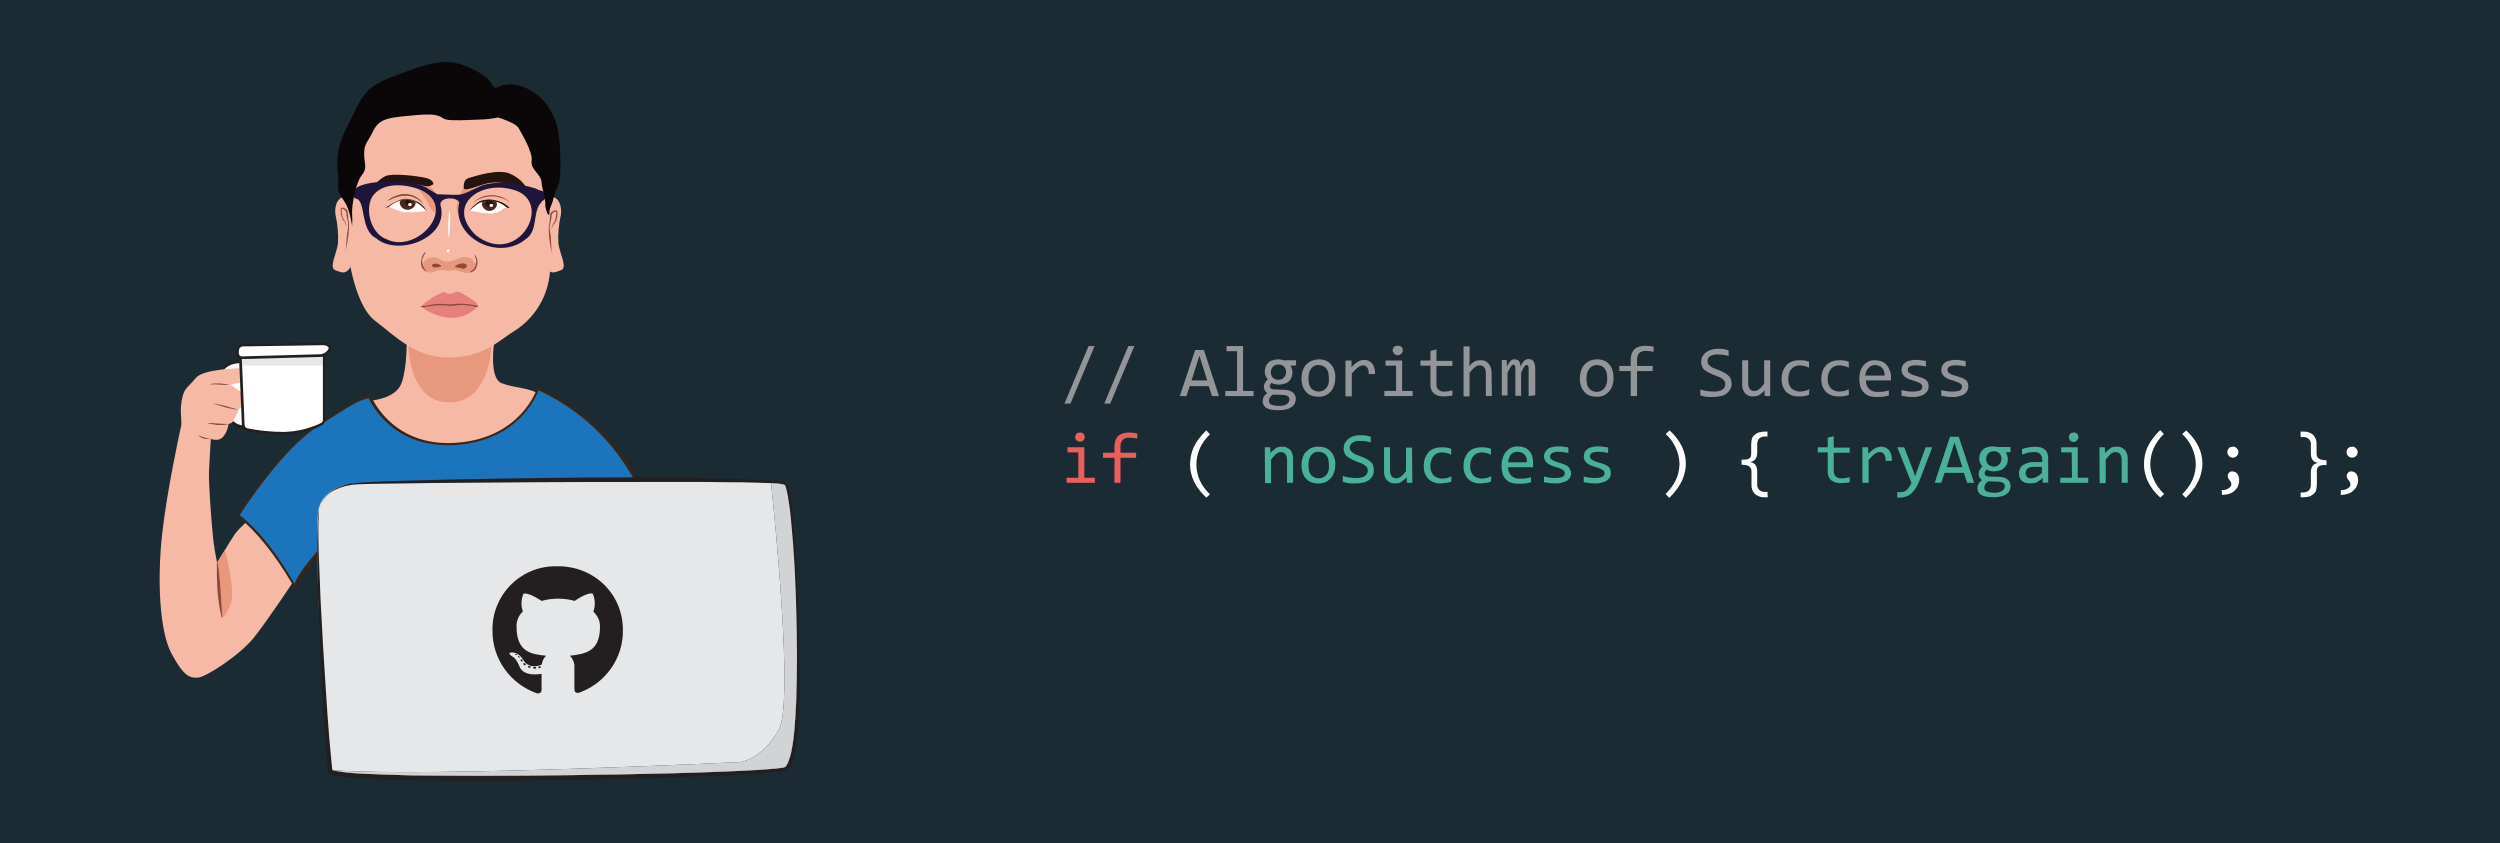 <?xml version="1.0" encoding="utf-8"?>
<!-- Generator: Adobe Illustrator 25.0.1, SVG Export Plug-In . SVG Version: 6.00 Build 0)  -->
<svg version="1.1" id="Layer_1" xmlns="http://www.w3.org/2000/svg" xmlns:xlink="http://www.w3.org/1999/xlink" x="0px" y="0px"
	 viewBox="0 0 830 280" style="enable-background:new 0 0 830 280;" xml:space="preserve">
<style type="text/css">
	.st0{fill:#1A2B34;}
	.st1{fill:#FFFFFF;stroke:#231F20;stroke-miterlimit:10;}
	.st2{fill:#F5B9A5;}
	.st3{fill:#E8987C;}
	.st4{fill:#1C75BC;}
	.st5{fill:#3C2415;}
	.st6{fill:#8D4939;}
	.st7{fill:#FFFFFF;}
	.st8{fill:#E6E7E8;}
	.st9{fill:#231F20;}
	.st10{fill:#E6807D;}
	.st11{fill:#FEFEFE;}
	.st12{fill:#25130F;}
	.st13{fill:#48281C;}
	.st14{fill:#1F153A;}
	.st15{fill:#0B0607;}
	.st16{fill:#D1D3D4;}
	.st17{fill:#939598;}
	.st18{fill:#EA5F5E;}
	.st19{fill:#4AB097;}
</style>
<rect y="0" class="st0" width="830" height="280"/>
<path class="st1" d="M79.8,120.1c0,0-9.8-0.7-6.9,11.7s9.7,9.7,9.7,9.7S84.6,121.1,79.8,120.1z"/>
<path class="st2" d="M164.1,113.3c0,0-1.9,12.2,2.4,13.9c4.3,1.7,9.2,1.4,12.8,3.8s8.2,13,8.2,13s0.1,8.8-7.9,10.2
	s-32.6-0.7-32.6-0.7l-18,1.2l-10.4-2.1l4.4-19.6c0,0,8.4-0.5,10.3-5.8s1.7-13.8,1.7-13.8S157.8,109.9,164.1,113.3z"/>
<path class="st3" d="M135.6,115.2c0,0,0.3,18.9,14,18.4s13.6-19.9,13.6-19.9S137.4,111.7,135.6,115.2z"/>
<path class="st2" d="M97.9,192.3c0,0-9.1,13.8-13.7,19.5S68.3,224.9,65.6,225s-4.7-0.6-8.7-8.1s-4.7-24.5-3.1-39.3S60,142,60,142
	s0.4-0.4,0.1-4s0.5-7.1,1.3-8.4s1.4-1.5,3.8-4.3c2.5-2.8,14.7-3.1,14.7-3.1c2.7-0.1,2.2,5,0.5,4.8c-1.3,0-2.6,0.3-3.8,0.8
	c0,0,3,2,3.7,2.5s1.2,0.9,0.6,2.9c-0.2,1.1-0.8,2-1.6,2.7c0,0-1.1,2.6-1.7,3.7c-0.3,0.6-1,1.1-1.7,1.1c-0.2,1.6-0.8,3.1-1.8,4.3
	c-1.6,1.8-4.1,0.7-4.1,0.7s-0.4,6.3-0.6,10.4s0.8,17.3,1.3,22c0.3,3,0.8,5.9,1.4,8.8l0.4-0.7l2.3-3.8c0.9-1.5,1.9-3.2,2.8-4.5
	c2.2-3.5,7.3-6.9,7.3-6.9L97.9,192.3z"/>
<path class="st4" d="M122.8,131.8c0,0,6.8,17.2,28.8,15.6s27.1-18.3,27.1-18.3c11.9,5.3,22,13.9,29.2,24.8
	c11.6,18,11.1,21.3,11.1,21.3l-13.5,15.6l-15.9-6.9l-19.8,5.8l-20,5.4l-29.2-12.2l-6.3-8.6c0,0-16.2,16.3-16.1,20.8
	c-1.1-1.8-8.8-16-19-23.9c0,0,13.7-21.8,26-29.7S118.8,132.7,122.8,131.8z"/>
<path class="st5" d="M98.2,195.4l-0.4-0.1c-0.1-0.2-0.2-0.4-0.4-0.8c-6.1-10.5-12.4-18.2-18.4-23l-0.3-0.2l0.2-0.3
	c0.1-0.2,13.9-22,26.1-29.8s13.7-8.8,17.8-9.8l0.4-0.1l0.1,0.4c0.1,0.2,6.3,15.4,25.5,15.4c0.9,0,1.8,0,2.8-0.1
	c21.4-1.6,26.6-17.8,26.7-18l0.1-0.5l0.4,0.2c12,5.4,22.2,14.1,29.4,25c11.4,17.6,11.2,21.3,11.2,21.6v0.1l-0.1,0.1l-13.8,15.8
	l-16.1-6.9l-19.6,5.7l-20.1,5.5l-29.4-12.3l-6-8.3c-4.7,4.8-15.6,16.6-15.6,20.1L98.2,195.4z M120.8,182.5l28.9,12.1l19.8-5.4
	l19.9-5.8l15.8,6.8l13.2-15.2c0-0.7-0.8-5-11-20.9c-7.1-10.7-16.9-19.1-28.6-24.5c-1,2.7-7.3,16.7-27.3,18.1c-1,0.1-1.9,0.1-2.9,0.1
	c-18.2,0-25.1-13.2-26.2-15.6c-3.7,0.9-5.3,1.9-17.2,9.6c-11.2,7.2-23.9,26.5-25.6,29.2c6.1,4.8,12.2,12.5,18.2,22.8
	c1.9-5.7,15.3-19.3,16-19.9l0.4-0.4L120.8,182.5z"/>
<path class="st3" d="M76.7,200.2c-1.6,4.1-2.7,4.8-3.1,4.9c0,0-1.1-13.7-1.6-18.2c0.5-0.8,1.7-2.9,2.7-4.4
	C75.5,185.7,78,196.7,76.7,200.2z"/>
<path class="st6" d="M73.6,205c-0.4-1.5-0.7-3-0.9-4.5c-0.1-0.8-0.2-1.5-0.3-2.3l-0.2-2.3l-0.1-2.3c0-0.8-0.1-1.5-0.1-2.3
	s0-1.5,0-2.3V188v-0.6c0-0.2,0-0.4,0-0.6l0.2-0.2c0.1,0.4,0.2,0.9,0.2,1.3c0.1,0.4,0.1,0.8,0.2,1.1c0.1,0.8,0.2,1.5,0.2,2.3
	c0.2,1.5,0.3,3,0.4,4.6c0.2,3,0.4,6.1,0.6,9.1L73.6,205z"/>
<path class="st6" d="M76.1,127.8c-1.1,0-2.2,0-3.2-0.1l-1.6-0.1c-0.5,0-1.1,0-1.6,0.1c0.2-0.2,0.5-0.3,0.8-0.3
	c0.3-0.1,0.5-0.1,0.8-0.1c0.5,0,1.1,0,1.7,0C74,127.4,75.1,127.5,76.1,127.8z"/>
<path class="st6" d="M70.6,133.9c1.5,0.2,2.9,0.6,4.3,0.9c0.7,0.2,1.4,0.4,2.1,0.6s1.4,0.4,2.1,0.6c-0.7,0-1.5-0.1-2.2-0.3
	c-0.7-0.1-1.4-0.3-2.2-0.5C73.4,134.8,72,134.4,70.6,133.9z"/>
<path class="st6" d="M68.7,140.5c1.2-0.1,2.4,0,3.5,0.1l1.8,0.1c0.6,0,1.2,0.1,1.8,0.1c-0.6,0.2-1.2,0.2-1.8,0.3c-0.6,0-1.2,0-1.8,0
	C71.1,140.9,69.9,140.8,68.7,140.5z"/>
<path class="st6" d="M65.8,144.6c0.7,0.2,1.3,0.4,2,0.6l1,0.3c0.3,0.1,0.7,0.1,1,0.2c-0.7,0.1-1.4,0.1-2.1-0.1
	c-0.3-0.1-0.7-0.2-1-0.4C66.4,145.1,66.1,144.9,65.8,144.6z"/>
<path class="st7" d="M79.8,119.4l0.9,21.7c0,0.7,0.6,1.3,1.3,1.5c4,0.8,8.1,1.2,12.2,1.2c4.3-0.1,8.5-1.1,12.4-2.9
	c0.6-0.3,0.9-0.8,0.9-1.4v-20.9c0-0.8-0.6-1.5-1.4-1.6c-4.4-0.3-17.7-1.2-25,0.8C80.3,117.9,79.8,118.6,79.8,119.4z"/>
<path class="st8" d="M80,121.4h27.5l-0.2-3.7l-22.1-0.7l-5,0.5C80.3,117.7,78.9,120.2,80,121.4z"/>
<path class="st9" d="M94.2,144.3c-4.1,0-8.3-0.5-12.3-1.3c-0.9-0.2-1.6-1-1.6-1.9l-0.9-21.7c0-0.9,0.6-1.8,1.5-2
	c7.5-2,21.2-1.1,25.2-0.8c1,0.1,1.9,1,1.8,2v20.9c0,0.8-0.5,1.5-1.2,1.8C102.8,143.2,98.5,144.2,94.2,144.3z M94.5,117
	c-4.5-0.1-9,0.3-13.4,1.2c-0.5,0.1-0.9,0.6-0.8,1.2l0.9,21.7c0,0.5,0.4,1,0.9,1.1c4,0.8,8.1,1.2,12.2,1.2c4.2-0.1,8.4-1.1,12.2-2.9
	c0.4-0.2,0.7-0.6,0.7-1v-21c0-0.6-0.4-1.1-1-1.1C104,117.3,99.4,117,94.5,117L94.5,117z"/>
<path class="st7" d="M78.9,116.5c0,0-0.3-2,2.3-2s26.2-0.4,26.2-0.4s2.8,0.3,1.9,2c-0.6,1-1.6,1.7-2.7,1.8l-25.5,0.7
	C81.1,118.7,78.5,119.4,78.9,116.5z"/>
<path class="st9" d="M80.4,119.2c-0.5,0-1-0.1-1.4-0.4c-0.6-0.6-0.8-1.4-0.6-2.2c0-0.6,0.2-1.2,0.5-1.6c0.6-0.6,1.4-0.9,2.3-0.8
	c2.6,0,26-0.4,26.2-0.4h0.1c0.2,0,1.8,0.2,2.3,1.2c0.2,0.4,0.2,1-0.1,1.4c-0.7,1.1-1.8,1.9-3.1,2.1l-25.5,0.7
	C81,119.1,80.7,119.1,80.4,119.2z M107.4,114.6c-1,0-23.7,0.4-26.2,0.4c-0.6-0.1-1.2,0.1-1.6,0.5c-0.2,0.3-0.3,0.6-0.3,1v0.1
	c-0.1,0.5,0,1,0.3,1.5c0.4,0.2,0.9,0.3,1.4,0.2h0.1l25.5-0.7l0,0c1-0.2,1.8-0.7,2.4-1.6c0.1-0.2,0.1-0.4,0.1-0.6
	C108.9,114.9,107.9,114.6,107.4,114.6L107.4,114.6z"/>
<path class="st8" d="M260.6,160.5c-0.4-0.2-2.1-0.5-4.9-0.6c-24.2-1.5-128.7-0.3-137.9,0.6c-10.3,1-11.7,7.5-11.7,7.5
	c-2.7,4,2,80.3,3.2,87.7c0,0.1,0,0.3,0.1,0.4c1,4.4,143.6,1.8,151.2-0.8C268.3,252.5,264.1,162.9,260.6,160.5z M263.8,241.5
	c-0.2,2.6-0.5,5.1-1,7.6c-0.2,1.2-0.6,2.5-1,3.6c-0.2,0.6-0.5,1.1-0.8,1.6c-0.1,0.2-0.3,0.3-0.5,0.4c-0.3,0.1-0.6,0.2-0.8,0.2
	c-1.2,0.2-2.5,0.3-3.8,0.4s-2.6,0.2-3.8,0.3c-5.1,0.3-10.2,0.5-15.4,0.7c-10.3,0.4-20.5,0.6-30.8,0.8s-20.6,0.3-30.8,0.4
	s-20.6,0.1-30.8,0c-5.1,0-10.3-0.1-15.4-0.3c-2.6-0.1-5.1-0.2-7.7-0.3s-5.1-0.3-7.6-0.6c-0.6-0.1-1.2-0.2-1.8-0.3
	c-0.3,0-0.6-0.1-0.9-0.2l-0.3-0.1c30.9,2.4,135.2-2.7,135.2-2.7s7.3-0.8,12.8-10.8c4.8-8.9-1.2-68.2-2.6-81.8c0.5,0,1,0.1,1.5,0.1
	c0.6,0,1.3,0.1,1.9,0.2l0.5,0.1c0.1,0,0.3,0,0.4,0.1l0.2,0.1h0.1c0,0,0.1,0.1,0.1,0.2c0.2,0.6,0.4,1.1,0.5,1.7
	c0.1,0.6,0.3,1.2,0.4,1.9c0.4,2.5,0.8,5.1,1,7.6c0.5,5.1,0.9,10.2,1.2,15.4c0.6,10.2,0.9,20.5,0.9,30.8c0,5.1-0.1,10.3-0.3,15.4
	C264.2,236.3,264,238.9,263.8,241.5L263.8,241.5z"/>
<path class="st9" d="M265.3,218.4c0-5.2-0.1-10.3-0.3-15.4c-0.2-5.1-0.4-10.3-0.6-15.4s-0.6-10.3-1.1-15.4c-0.2-2.6-0.5-5.1-0.9-7.7
	c-0.1-0.6-0.2-1.3-0.4-1.9c-0.1-0.7-0.3-1.3-0.6-1.9c0-0.1-0.1-0.2-0.2-0.3c0-0.1-0.1-0.1-0.1-0.1c-0.1-0.1-0.1-0.1-0.2-0.1
	l-0.3-0.1l-0.3-0.1c-0.2,0-0.3-0.1-0.5-0.1l-0.5-0.1c-0.6-0.1-1.3-0.1-1.9-0.2l-1.6-0.1c-4.6-0.3-9.2-0.4-13.8-0.6
	c-5.1-0.1-10.3-0.2-15.4-0.3c-20.6-0.3-41.1,0-61.7,0.3c-5.1,0.1-10.3,0.2-15.4,0.3l-15.4,0.4c-5.1,0.1-10.3,0.3-15.4,0.7
	c-0.7,0-1.3,0.2-1.9,0.2s-1.3,0.3-1.9,0.4c-0.3,0.1-0.6,0.2-0.9,0.3l-0.9,0.3c-0.6,0.2-1.2,0.5-1.8,0.8c-1.2,0.6-2.2,1.4-3.1,2.4
	c-0.9,1-1.5,2.1-1.9,3.4c-0.2,0.3-0.3,0.6-0.3,0.9c-0.1,0.3-0.1,0.6-0.2,0.9c-0.1,0.6-0.2,1.3-0.2,1.9c-0.1,1.3-0.2,2.6-0.2,3.9
	c-0.1,2.6-0.1,5.1-0.1,7.7c0,5.1,0.1,10.3,0.3,15.4c0.3,10.3,0.8,20.5,1.3,30.8c0.3,5.1,0.6,10.3,1,15.4c0.2,2.6,0.4,5.1,0.6,7.7
	l0.2,1.9c0,0.3,0.1,0.6,0.1,1l0,0c0,0.2,0,0.3,0.1,0.5c0,0.1,0,0.1,0.1,0.2c0,0.1,0.1,0.3,0.2,0.4c0.1,0.1,0.1,0.1,0.2,0.2l0.2,0.1
	c0.4,0.2,0.7,0.3,1.1,0.4c0.3,0.1,0.7,0.2,1,0.2c0.7,0.1,1.3,0.2,2,0.3c5.2,0.6,10.3,0.8,15.5,1c5.1,0.2,10.3,0.3,15.4,0.3
	c20.6,0.2,41.1-0.1,61.7-0.6c10.3-0.2,20.6-0.6,30.8-1c5.1-0.2,10.3-0.5,15.4-0.9c1.3-0.1,2.6-0.2,3.8-0.3c1.3-0.1,2.6-0.2,3.9-0.5
	c0.3-0.1,0.7-0.1,1-0.3c0.4-0.2,0.7-0.4,1-0.8c0.4-0.6,0.7-1.2,0.9-1.9c0.4-1.2,0.8-2.5,1-3.8c0.4-2.5,0.7-5.1,0.9-7.7
	c0.2-2.6,0.3-5.1,0.4-7.7s0.1-5.1,0.2-7.7S265.3,220.9,265.3,218.4z M264.3,233.8c-0.1,2.6-0.3,5.1-0.5,7.7s-0.5,5.1-1,7.6
	c-0.2,1.2-0.6,2.5-1,3.6c-0.2,0.6-0.5,1.1-0.8,1.6c-0.1,0.2-0.3,0.3-0.5,0.4c-0.3,0.1-0.6,0.2-0.8,0.2c-1.2,0.2-2.5,0.3-3.8,0.4
	s-2.6,0.2-3.8,0.3c-5.1,0.3-10.2,0.5-15.4,0.7c-10.3,0.4-20.5,0.6-30.8,0.8s-20.6,0.3-30.8,0.4s-20.6,0.1-30.8,0
	c-5.1,0-10.3-0.1-15.4-0.3c-2.6-0.1-5.1-0.2-7.7-0.3s-5.1-0.3-7.6-0.6c-0.6-0.1-1.2-0.2-1.8-0.3c-0.3,0-0.6-0.1-0.9-0.2l-0.3-0.1
	l0,0l-0.3-0.1c0,0,0,0.1,0,0.1c0,0,0,0,0,0.1v-0.1c0,0,0-0.1-0.1-0.1l0,0h0.1c0-0.1,0-0.2,0-0.3c0-0.3-0.1-0.6-0.1-0.9l-0.2-1.9
	c-0.2-2.5-0.5-5.1-0.7-7.7c-0.4-5.1-0.8-10.2-1.1-15.4c-0.7-10.2-1.3-20.5-1.8-30.8c-0.2-5.1-0.4-10.3-0.6-15.4
	c-0.1-2.6-0.1-5.1-0.1-7.7c0-1.3,0-2.6,0.1-3.8c0-0.6,0.1-1.3,0.1-1.9c0-0.6,0.2-1.3,0.4-1.8c0.9-2.4,2.7-4.4,5-5.4
	c2.3-1.1,4.8-1.7,7.3-1.8c2.6-0.1,5.1-0.2,7.7-0.2l7.7-0.1c10.3-0.2,20.6-0.2,30.8-0.3c20.6-0.2,41.1-0.2,61.7-0.2
	c5.1,0,10.3,0,15.4,0.1c2.6,0,5.1,0,7.7,0.1c2.1,0.1,4.2,0.1,6.2,0.2c0.5,0,1,0.1,1.5,0.1c0.6,0,1.3,0.1,1.9,0.2l0.5,0.1
	c0.1,0,0.3,0,0.4,0.1l0.2,0.1h0.1c0,0,0.1,0.1,0.1,0.2c0.2,0.6,0.4,1.1,0.5,1.7c0.1,0.6,0.3,1.2,0.4,1.9c0.4,2.5,0.8,5.1,1,7.6
	c0.5,5.1,0.9,10.2,1.2,15.4c0.6,10.2,0.9,20.5,0.9,30.8C264.6,223.5,264.6,228.6,264.3,233.8z"/>
<path class="st2" d="M115.3,82.1c0,0,1.9,18.7,9.1,24.3c7.3,5.6,13.6,12.4,25,12.3s16.8-6.1,21.2-8.7c8.1-5,12.7-14.1,12-23.6
	c-0.7-13.5-1.1-31.7-1.1-31.7s0.9-9-4.4-14.1s-15.4-8.9-26.2-8c-10.8,0.9-26.7,0.5-30.1,9.1s-5.4,23.6-5.4,26L115.3,82.1z"/>
<path class="st3" d="M140.2,87.3c0.1,0,0.2,0,0.3-0.1c1.2-1.7,2.8-2,4.6-1.6c0.4,0.1,0.8,0.3,1.1,0.6c0.8,0.5,1.9,0.7,2.8,0.6
	c1.2-0.2,2.4-0.6,3.5-1.1c1-0.4,2.1-0.5,3.2-0.2c0.7,0.2,1.2,0.6,1.5,1.2c0.1,0.4,0.4,0.7,0.7,0.8c-0.1,1-0.6,1.9-1.5,2.4
	c-0.2,0.2-0.6,0.3-0.7,0.6c-0.4,0.3-0.8,0.2-1.2,0.1c-0.7-0.1-1.3-0.3-2-0.6c-1-0.4-2-0.4-3-0.2c-0.7,0.1-1.4,0.1-2.1-0.1
	c-1-0.1-2.1,0-3.1,0.4c-0.9,0.5-1.9,0.5-2.8,0c0-0.2-0.2-0.3-0.3-0.5C140.6,89.1,140.3,88.2,140.2,87.3z M153.6,87.4
	c-0.8,0-1.6,0.3-2.3,0.7c-0.1,0.1-0.3,0.2-0.2,0.3c0.1,0.1,0.1,0.1,0.2,0.2c0.8,0.1,1.5,0.3,2.3,0.5c0.3,0,0.6,0,0.9-0.2
	c0.3-0.2,0.5-0.5,0.5-0.9c0-0.4-0.4-0.5-0.7-0.6S153.8,87.4,153.6,87.4z M144.6,87.4c-0.7,0-1.2,0.3-1.2,0.7s0.6,0.7,1.2,0.6
	s1-0.1,1.5-0.2c0.1,0,0.4,0,0.4-0.2s-0.1-0.2-0.2-0.3C145.8,87.7,145.2,87.5,144.6,87.4L144.6,87.4z"/>
<path class="st10" d="M158.1,102c-0.2,0.4-0.5,0.8-0.9,1c-1.3,1.1-2.8,1.8-4.4,2.2c-1.5,0.4-3,0.4-4.6,0.2c-2-0.3-4-1-5.8-1.9
	c-0.8-0.4-1.5-0.9-2.2-1.5l1.5-0.2c2.1-0.4,4.3-0.5,6.5-0.3c1.1,0.1,2.2,0.1,3.3-0.1c0.5-0.1,1-0.1,1.5-0.1
	C154.8,101.3,156.5,101.5,158.1,102z"/>
<path class="st10" d="M140,101.6c0.5-0.5,1.1-1,1.7-1.5c1-0.8,2-1.4,3.1-2c0.7-0.3,1.3-0.7,2-1c0.3-0.2,0.7-0.2,1,0
	c0.9,0.6,2.1,0.6,3.1,0c0.8-0.4,1.8-0.2,2.5,0.3c1.5,0.8,2.9,1.7,4.2,2.7c0.5,0.3,0.8,0.8,1,1.3c-0.8,0-1.6-0.1-2.4-0.4
	c-1.3-0.3-2.6-0.4-3.9-0.2c-1.1,0.2-2.3,0.3-3.4,0.2c-2-0.3-4-0.2-5.9,0.2C141.9,101.4,141,101.5,140,101.6z"/>
<path class="st6" d="M140,101.6c0.9-0.1,1.9-0.2,2.8-0.4c2-0.4,4-0.5,5.9-0.2c1.1,0,2.3,0,3.4-0.2c1.3-0.1,2.6,0,3.9,0.2
	c0.8,0.2,1.6,0.4,2.4,0.4c0.1,0.1,0.3,0.1,0.3,0.3s-0.4,0.3-0.6,0.3c-1.6-0.5-3.3-0.7-4.9-0.7c-0.5,0-1,0-1.5,0.1
	c-1.1,0.2-2.2,0.2-3.3,0.1c-2.2-0.2-4.3-0.1-6.5,0.3l-1.5,0.2H140c-0.1,0-0.2,0-0.2-0.2S139.9,101.6,140,101.6z"/>
<path class="st11" d="M149,79.3c-0.4-3.3-0.3-6.6,0.3-9.8C149.6,72.7,149.5,76,149,79.3z"/>
<path class="st6" d="M155.8,90.5c0.2-0.3,0.5-0.4,0.7-0.6c0.9-0.5,1.4-1.4,1.5-2.4c0.2-0.6,0.2-1.2-0.1-1.8
	c-0.2-0.4-0.3-0.8-0.3-1.2c0.9,1.1,1.2,2.5,0.7,3.8C158.1,89.6,157,90.4,155.8,90.5z"/>
<path class="st6" d="M140.2,87.3c0.1,0.9,0.5,1.7,1.1,2.4c0.1,0.2,0.3,0.3,0.3,0.5c-1.1-0.5-1.8-1.5-1.8-2.7
	c-0.1-1.3,0.3-2.6,1.1-3.6c0.1-0.2,0.3-0.2,0.4-0.1c0,0,0,0,0,0C140.7,85,139.9,86,140.2,87.3z"/>
<path class="st11" d="M149.4,83.2c-0.1,0.3-0.3,0.7-0.7,0.6s-0.4-0.2-0.4-0.5c0-0.3,0.3-0.6,0.6-0.6
	C149.2,82.7,149.4,82.9,149.4,83.2C149.4,83.2,149.4,83.2,149.4,83.2z"/>
<path class="st6" d="M153.6,87.4c0.2,0,0.5,0,0.7,0.1s0.7,0.2,0.7,0.6c0,0.4-0.2,0.7-0.5,0.9c-0.3,0.2-0.6,0.3-0.9,0.2
	c-0.8-0.2-1.5-0.4-2.3-0.5c-0.1,0-0.2-0.1-0.2-0.2c-0.1-0.2,0.1-0.3,0.2-0.3C152,87.7,152.8,87.4,153.6,87.4z"/>
<path class="st6" d="M144.6,87.5c0.6,0,1.2,0.2,1.7,0.6c0.1,0.1,0.3,0.2,0.2,0.3s-0.2,0.2-0.4,0.2c-0.5,0.1-1,0.1-1.5,0.2
	s-1.2-0.2-1.2-0.6S143.9,87.4,144.6,87.5z"/>
<path class="st7" d="M156.1,70c1.4-2.2,3.9-3.4,6.5-3.3c4.6,0,6.4,2.3,6.4,2.3c-0.5-0.1-1-0.1-1.5,0c-0.5,0.2-1.6,2.1-5.2,1.9
	S156.8,69.9,156.1,70z"/>
<path class="st7" d="M129.3,68.8c1.6-1.7,3.9-2.5,6.2-2.3c2.4,0.4,4.5,1.7,6,3.6c-2.2,0.3-4.5,0.4-6.8,0.4
	C132.2,70.3,130.2,68.9,129.3,68.8z"/>
<path class="st12" d="M141.6,70.1c-1-1.3-2.3-2.4-3.7-3.1c-1-0.5-2.1-0.8-3.3-0.8c-0.6,0-1.1,0.1-1.6,0.3c-1.5,0.5-3,1.3-4.2,2.3
	c-0.3,0.1-0.6,0.1-0.9,0c0.2,0,0.5-0.1,0.7-0.2c1.5-1,3-1.8,4.7-2.4c0.5-0.1,1-0.2,1.5-0.2c1.1,0.1,2.1,0.3,3.1,0.7
	C139.5,67.3,140.9,68.5,141.6,70.1z"/>
<path class="st12" d="M155.6,70.1l0.2-0.1C155.6,70,155.6,70.1,155.6,70.1z"/>
<path class="st12" d="M169.2,69c-0.4,0.1-0.8,0-1.1-0.2c-1-0.9-2.2-1.5-3.5-1.9c-0.6-0.2-1.2-0.3-1.9-0.2c-0.9,0-1.8,0.2-2.6,0.4
	c-0.7,0.1-1.3,0.4-1.8,0.8c-0.7,0.5-2.1,1.7-2.6,2.1c0.9-1.1,1.9-2,3-2.8c0.6-0.4,1.3-0.7,2-0.8l0,0c1.1-0.2,2.2-0.2,3.3,0l0.4,0.1
	C166.2,66.8,167.9,67.7,169.2,69z"/>
<path class="st13" d="M138,67.5c-0.3,1.5-1.8,2.4-3.2,2.1c-1-0.2-1.9-1-2.1-2.1c0-0.4,0.1-0.7,0.3-1c0.5-0.2,1.1-0.3,1.6-0.3
	c1.1,0,2.3,0.2,3.3,0.8C138,67.2,138,67.3,138,67.5z"/>
<path class="st13" d="M165,67.9c-0.2,1.4-1.6,2.3-2.9,2.1c-1-0.2-1.9-1-2.1-2.1c0-0.3,0.1-0.6,0.2-0.9c0.9-0.2,1.8-0.3,2.6-0.4
	c0.6,0,1.3,0,1.9,0.2C164.9,67.2,165,67.5,165,67.9z"/>
<ellipse class="st12" cx="135.5" cy="67.2" rx="1" ry="0.9"/>
<circle class="st12" cx="162.4" cy="67.5" r="1.2"/>
<ellipse class="st7" cx="136.1" cy="67.9" rx="0.6" ry="0.5"/>
<ellipse class="st7" cx="163.1" cy="68.2" rx="0.6" ry="0.5"/>
<path class="st6" d="M156.9,67.5c1.6-1.7,3.8-2.7,6.2-2.7c1.2,0,2.3,0.2,3.4,0.6c1.1,0.4,2.1,1,2.8,1.9c-0.4-0.4-0.9-0.7-1.4-1
	c-0.5-0.3-1-0.5-1.6-0.6c-0.5-0.2-1.1-0.3-1.6-0.4c-0.3,0-0.6-0.1-0.8-0.1c-0.3,0-0.6,0-0.8,0c-1.7,0-3.3,0.5-4.8,1.3
	C157.8,66.8,157.4,67.1,156.9,67.5z"/>
<path class="st6" d="M127.9,67.2c0.9-0.8,1.9-1.5,3-2c0.6-0.2,1.1-0.4,1.7-0.6c0.6-0.1,1.2-0.2,1.8-0.2c1.2,0,2.5,0.3,3.6,0.9
	c1.1,0.6,2,1.4,2.6,2.5c-0.4-0.5-0.8-0.9-1.3-1.2c-0.5-0.4-1-0.7-1.5-0.9c-1.1-0.5-2.2-0.8-3.4-0.7c-1.2,0-2.3,0.3-3.4,0.7
	c-0.6,0.2-1.1,0.5-1.6,0.7C128.8,66.5,128.3,66.8,127.9,67.2z"/>
<path class="st3" d="M152.4,71.1c-1-1.1-1.1-2.7-0.4-3.9c1.3-2.3,0.6-3.8,2-4.8s5.6-1.2,5.8-0.6s-1.5,2.1-4.1,4.5
	S153.2,71,152.4,71.1z"/>
<path class="st3" d="M142.2,61.5c0,0,2.9,2.1,3.2,4.2s0.9,5.2-0.5,5.1s-2.8-3.3-3.1-3.9s-3.4-5.3-4.2-5.7S139.7,59.9,142.2,61.5z"/>
<path class="st12" d="M154,62.6c0,0-0.5-2.9,1.6-3.5s9.9-3.2,13.8-1.4s5.9,4.4,6.6,8.3c0,0,0.1-0.6-2.8-2.9s-8.3-3.1-11.9-2.1
	S154.6,63.4,154,62.6z"/>
<path class="st12" d="M143.9,61.1c0,0,0.1-1.5-2.8-2.1s-10.9-1.6-13.2-0.5s-6.4,5.2-5.4,6.4c1.3-1.2,1.8-2,5.7-3.4
	c5-0.5,10.6-0.6,12.5,0.2C141.7,62,143,61.9,143.9,61.1z"/>
<path class="st2" d="M180.2,66.8c0.7-1.4,2.4-2,3.8-1.3c0,0,0,0,0,0c2.5,1.2,2.4,4.9,2.2,5.9c-0.7,3.1-1,6.3-0.8,9.5
	c0.4,3.2,3.1,8,0.9,8.8s-3.3,1.4-4.8-0.6S180.2,66.8,180.2,66.8z"/>
<path class="st6" d="M183.2,84.1c-0.4-1.8-0.7-3.6-0.9-5.4c-0.1-0.9-0.1-1.8-0.1-2.7v-0.7c0-0.2,0-0.5,0.1-0.7
	c0.1-0.4,0.2-0.9,0.2-1.3c0-0.4,0.1-0.9,0.1-1.4c0-0.2,0.1-0.4,0.1-0.7c0-0.1,0.1-0.2,0.1-0.4c0-0.1,0.1-0.1,0.1-0.2l0.1-0.1
	c0.2-0.2,0.4-0.3,0.6-0.4c0.2-0.2,0.5-0.2,0.8-0.3c0.2,0,0.4,0.1,0.5,0.2c0.1,0.1,0.1,0.3,0.2,0.4c0,0.2,0,0.5,0,0.7
	c0,0.9-0.3,1.9-0.7,2.7c-0.1,0.1-0.1,0.2-0.2,0.3c0,0-0.1,0.1-0.1,0.1l-0.1,0.1c-0.1,0.2-0.3,0.3-0.4,0.5c-0.2,0.4-0.3,0.8-0.5,1.3
	l0,0c0-0.5,0.1-0.9,0.3-1.3c0.1-0.2,0.2-0.4,0.3-0.6c0.1-0.1,0.1-0.2,0.2-0.3c0.1-0.1,0.1-0.2,0.2-0.3c0.2-0.4,0.3-0.8,0.4-1.2
	c0.1-0.4,0.1-0.9,0.2-1.3c0-0.2,0-0.4,0-0.6c0-0.1,0-0.1-0.1-0.2c0,0-0.1,0-0.1-0.1c-0.2,0-0.4,0.1-0.5,0.2
	c-0.2,0.1-0.4,0.2-0.5,0.4c0,0-0.1,0.1-0.1,0.1c0,0,0,0-0.1,0.1s-0.1,0.2-0.1,0.3s-0.1,0.4-0.1,0.7l-0.2,1.3
	c-0.1,0.5-0.2,0.9-0.3,1.3c-0.1,0.2-0.1,0.4-0.1,0.6c0,0.2,0,0.4,0,0.7c0.1,0.9,0.2,1.8,0.4,2.7C182.9,80.4,183.1,82.2,183.2,84.1
	L183.2,84.1z"/>
<path class="st2" d="M117.4,66.8c-0.7-1.4-2.4-2-3.8-1.3c0,0,0,0,0,0c-2.6,1.2-2.4,4.9-2.2,5.9c0.7,3.1,1,6.3,0.8,9.5
	c-0.4,3.2-3.1,8-0.9,8.8s3.3,1.4,4.8-0.6S117.4,66.8,117.4,66.8z"/>
<path class="st6" d="M114.8,83.2c0.4-1.8,0.7-3.6,0.9-5.4c0.1-0.9,0.1-1.8,0.2-2.7c0-0.2,0-0.4,0-0.7c0-0.2,0-0.5-0.1-0.7
	c-0.1-0.4-0.2-0.9-0.2-1.3c0-0.5-0.1-0.9-0.1-1.4c0-0.2-0.1-0.4-0.1-0.7c0-0.1-0.1-0.2-0.1-0.4c0-0.1-0.1-0.1-0.1-0.2
	c0,0-0.1-0.1-0.1-0.1c-0.2-0.2-0.4-0.3-0.6-0.4c-0.2-0.1-0.5-0.2-0.7-0.3c-0.2,0-0.4,0.1-0.5,0.2c-0.1,0.1-0.2,0.3-0.2,0.4
	c0,0.2,0,0.5,0,0.7c0,0.9,0.3,1.9,0.7,2.7c0.1,0.1,0.1,0.2,0.2,0.3c0,0,0.1,0.1,0.1,0.1l0.1,0.1c0.1,0.2,0.3,0.3,0.3,0.5
	c0.2,0.4,0.3,0.8,0.5,1.3l0,0c0-0.5-0.1-0.9-0.3-1.3c-0.1-0.2-0.2-0.4-0.3-0.6l-0.2-0.3c-0.1-0.1-0.1-0.2-0.2-0.3
	c-0.2-0.4-0.3-0.8-0.4-1.2c-0.1-0.4-0.1-0.9-0.2-1.3c0-0.2,0-0.4,0-0.6c0-0.1,0-0.1,0.1-0.2c0,0,0.1,0,0.1-0.1
	c0.2,0,0.4,0.1,0.5,0.2c0.2,0.1,0.4,0.2,0.5,0.4l0.1,0.1c0,0,0,0,0.1,0.1c0,0.1,0.1,0.2,0.1,0.3c0.1,0.2,0.1,0.4,0.1,0.7l0.2,1.3
	c0.1,0.5,0.2,0.9,0.3,1.3c0.1,0.2,0.1,0.4,0.1,0.6c0,0.2,0,0.4,0,0.7c-0.1,0.9-0.2,1.8-0.4,2.7C115.1,79.6,114.9,81.4,114.8,83.2
	L114.8,83.2z"/>
<path class="st14" d="M117.8,65.9c-4-6.8,16.6-6,20.3-4.9c2.8,0.5,4.8,2.3,7.1,3.5c9.7,0.3,6.7,0.7,15-3c5.9-1.7,12-0.6,17.7,1.1
	c0.6,0.3,1.1,0.6,1.8,0.7c2,0.4,2.2,2.3,0.6,3.3c-0.2,0.1-0.5,0.2-0.5,0.5c-3.2,3.1-0.9,9.5-5.4,12.4c-9.1,7.4-24.8-0.9-21.9-12.3
	c-1.1-2.2-7.5-1.7-6.1,1.5c2.3,10.6-14.6,16.5-21.5,10.4C119.2,76.3,121.8,65.9,117.8,65.9z M169.2,62.7c-10.6-2.4-21,5.9-11.2,15.4
	C172.4,89.4,185,65.6,169.2,62.7z M140.2,63.3c-4.8-2.2-13.2-3.2-16.6,2c-2.6,4.4-0.4,12.4,4.9,14.2
	C138.3,84.2,151.9,69.3,140.2,63.3L140.2,63.3z"/>
<path class="st15" d="M165.4,39c-2.1,0.4-4.3,0.7-6.4,0.7c-4.6,0.2-8.8,0.4-10.8,0s-1.5-2.3-9.9-1.5S126.1,39,124,43.3
	s-3.1,4.3-3.1,7.8s1.2,4.6-0.8,7.1s-3.4,10-3.2,12.9c0.1,1.3,0.1,2.7,0,4c0,0-0.6-5-2.3-7.8s-2.6-3.2-2.3-6.7s-2.1-8.7,2.8-18.2
	s5.2-13.2,14.9-16.8s16.7-6.9,24.5-3.7s8.3,5.3,9.2,6.7s1.8-0.4,5.1-0.6s9.3,1.7,13.1,7.3s3.8,10.7,4,14s0.4,10.2-0.6,12.2
	c-0.8,1.8-1.4,3.7-1.9,5.6c-0.5,1.5-1.1,2.4-1,3.8s-1.4-0.4-1.4-3.6s-1.1-4.2-1.2-6.8s-3.8-4.3-3.3-7.1s-3.5-9.4-4.4-11
	S165.4,39,165.4,39z"/>
<path class="st16" d="M264.6,218.4c0,5.1-0.1,10.3-0.3,15.4c-0.1,2.6-0.3,5.1-0.5,7.7s-0.5,5.1-1,7.6c-0.2,1.2-0.6,2.5-1,3.6
	c-0.2,0.6-0.5,1.1-0.8,1.6c-0.1,0.2-0.3,0.3-0.5,0.4c-0.3,0.1-0.6,0.2-0.8,0.2c-1.2,0.2-2.5,0.3-3.8,0.4s-2.6,0.2-3.8,0.3
	c-5.1,0.3-10.2,0.5-15.4,0.7c-10.3,0.4-20.5,0.6-30.8,0.8s-20.6,0.3-30.8,0.4s-20.6,0.1-30.8,0c-5.1,0-10.3-0.1-15.4-0.3
	c-2.6-0.1-5.1-0.2-7.7-0.3s-5.1-0.3-7.6-0.6c-0.6-0.1-1.2-0.2-1.8-0.3c-0.3,0-0.6-0.1-0.9-0.2l-0.3-0.1
	c30.9,2.4,135.2-2.7,135.2-2.7s7.3-0.8,12.8-10.8c4.8-8.9-1.2-68.2-2.6-81.8c0.5,0,1,0.1,1.5,0.1c0.6,0,1.3,0.1,1.9,0.2l0.5,0.1
	c0.1,0,0.3,0,0.4,0.1l0.2,0.1h0.1c0,0,0.1,0.1,0.1,0.2c0.2,0.6,0.4,1.1,0.5,1.7c0.1,0.6,0.3,1.2,0.4,1.9c0.4,2.5,0.8,5.1,1,7.6
	c0.5,5.1,0.9,10.2,1.2,15.4C264.3,197.8,264.6,208.1,264.6,218.4z"/>
<g>
	<path class="st17" d="M363.4,114.9l-8,19.1h-2l8-19.1H363.4z"/>
	<path class="st17" d="M376.6,114.9l-8,19.1h-2l8-19.1H376.6z"/>
	<path class="st17" d="M404.7,131.5h-2.3l-1.1-3.3H395l-1.1,3.3h-2.2l5.1-15.3h2.9L404.7,131.5z M400.8,126.3l-2.6-8.2l-2.6,8.2
		H400.8z"/>
	<path class="st17" d="M410.7,116.6h-3.5v-1.7h5.5v14.9h3.5v1.7h-9.4v-1.7h3.9L410.7,116.6z"/>
	<path class="st17" d="M428.4,121.4c0.2,0.3,0.4,0.6,0.5,1c0.1,0.4,0.2,0.8,0.2,1.2c0,0.6-0.1,1.1-0.3,1.7c-0.2,0.5-0.5,0.9-0.9,1.3
		c-0.4,0.4-0.9,0.7-1.5,0.8c-0.6,0.2-1.2,0.3-1.9,0.3c-0.5,0-0.9-0.1-1.4-0.2c-0.3-0.1-0.7-0.2-1-0.4c-0.1,0.2-0.3,0.4-0.4,0.6
		c-0.1,0.2-0.2,0.4-0.1,0.6c0,0.3,0.2,0.6,0.4,0.7c0.3,0.2,0.7,0.3,1.1,0.3l3.1,0.1c0.6,0,1.1,0.1,1.6,0.2c0.5,0.1,0.9,0.3,1.3,0.6
		c0.3,0.2,0.6,0.6,0.8,0.9c0.2,0.4,0.3,0.8,0.3,1.3c0,0.5-0.1,1-0.3,1.5c-0.2,0.5-0.6,0.9-1,1.2c-0.6,0.4-1.2,0.7-1.9,0.8
		c-0.8,0.2-1.7,0.3-2.6,0.3c-0.8,0-1.6-0.1-2.4-0.2c-0.6-0.1-1.1-0.3-1.6-0.6c-0.4-0.2-0.7-0.6-0.9-1c-0.2-0.4-0.3-0.8-0.3-1.2
		c0-0.5,0.1-1,0.4-1.5c0.3-0.5,0.7-0.9,1.2-1.2c-0.2-0.1-0.4-0.2-0.5-0.4c-0.3-0.3-0.5-0.6-0.6-1c-0.1-0.2-0.1-0.4-0.1-0.6
		c0-0.5,0.1-1,0.4-1.4c0.2-0.4,0.5-0.8,0.9-1.2c-0.1-0.2-0.3-0.3-0.4-0.5c-0.1-0.2-0.2-0.4-0.3-0.6c-0.1-0.2-0.2-0.4-0.2-0.6
		c0-0.3-0.1-0.5-0.1-0.8c0-0.6,0.1-1.1,0.3-1.7c0.2-0.5,0.5-0.9,0.9-1.3c0.4-0.4,0.9-0.7,1.5-0.8c0.6-0.2,1.2-0.3,1.9-0.3
		c0.3,0,0.6,0,0.8,0.1c0.2,0,0.5,0.1,0.7,0.2h4.3v1.7L428.4,121.4z M421.3,133.2c0,0.5,0.3,1,0.9,1.2c1.3,0.4,2.7,0.5,4,0.2
		c0.4-0.1,0.7-0.2,1.1-0.5c0.2-0.2,0.4-0.4,0.6-0.7c0.1-0.2,0.2-0.5,0.2-0.8c0-0.4-0.2-0.8-0.6-1.1c-0.6-0.3-1.2-0.4-1.8-0.4
		l-3.1-0.1c-0.2,0.1-0.4,0.3-0.6,0.5c-0.2,0.1-0.3,0.3-0.4,0.5c-0.1,0.2-0.2,0.3-0.2,0.5C421.3,132.9,421.3,133,421.3,133.2z
		 M421.9,123.6c0,0.3,0.1,0.7,0.2,1c0.1,0.3,0.3,0.6,0.5,0.8c0.2,0.2,0.5,0.4,0.8,0.5c0.3,0.1,0.7,0.2,1,0.2c0.4,0,0.7-0.1,1.1-0.2
		c0.3-0.1,0.6-0.3,0.8-0.6c0.2-0.2,0.4-0.5,0.5-0.8c0.1-0.3,0.2-0.7,0.2-1c0-0.3-0.1-0.7-0.2-1c-0.2-0.6-0.7-1.1-1.3-1.3
		c-0.3-0.1-0.7-0.2-1-0.2c-0.4,0-0.7,0.1-1.1,0.2c-0.3,0.1-0.6,0.3-0.8,0.6c-0.2,0.2-0.4,0.5-0.5,0.8
		C422,122.9,421.9,123.2,421.9,123.6L421.9,123.6z"/>
	<path class="st17" d="M443.3,125.5c0,0.9-0.1,1.7-0.4,2.5c-0.2,0.7-0.6,1.4-1.1,2c-0.5,0.5-1.1,1-1.8,1.3c-0.8,0.3-1.6,0.5-2.4,0.4
		c-0.8,0-1.5-0.1-2.3-0.4c-0.6-0.2-1.2-0.6-1.7-1.2c-0.5-0.5-0.9-1.2-1.1-1.9c-0.3-0.8-0.4-1.7-0.4-2.6c0-0.8,0.1-1.7,0.4-2.5
		c0.2-0.7,0.6-1.4,1.1-2c0.5-0.5,1.1-1,1.8-1.3c0.8-0.3,1.6-0.5,2.4-0.5c0.8,0,1.5,0.1,2.3,0.4c0.6,0.2,1.2,0.6,1.7,1.2
		c0.5,0.5,0.9,1.2,1.1,1.8C443.3,123.8,443.4,124.7,443.3,125.5z M441.2,125.6c0-0.6-0.1-1.3-0.2-1.9c-0.1-0.5-0.4-1-0.7-1.4
		c-0.3-0.4-0.7-0.6-1.1-0.8c-0.4-0.2-0.9-0.3-1.4-0.3c-1-0.1-2,0.4-2.6,1.3c-0.3,0.4-0.5,0.9-0.6,1.4c-0.1,0.5-0.2,1.1-0.2,1.7
		c0,0.6,0.1,1.3,0.2,1.9c0.1,0.5,0.4,1,0.7,1.4c0.3,0.4,0.7,0.6,1.1,0.8c0.5,0.2,0.9,0.3,1.4,0.3c0.5,0,1.1-0.1,1.6-0.4
		c0.4-0.2,0.8-0.6,1.1-1c0.3-0.4,0.5-0.9,0.6-1.4C441.2,126.7,441.2,126.2,441.2,125.6z"/>
	<path class="st17" d="M446.8,119.7h1.9l0,2.2c0.6-0.7,1.3-1.3,2.1-1.8c0.6-0.4,1.3-0.6,2-0.6c1.1-0.1,2.1,0.4,2.8,1.2
		c0.7,1,1,2.3,0.9,3.5h-2.1c0.1-0.8-0.1-1.6-0.5-2.2c-0.3-0.5-0.9-0.7-1.4-0.7c-0.3,0-0.6,0.1-0.8,0.2c-0.3,0.1-0.6,0.3-0.9,0.5
		c-0.3,0.2-0.6,0.5-0.9,0.8c-0.4,0.4-0.7,0.8-1.1,1.2v7.6h-2.1V119.7z"/>
	<path class="st17" d="M463.5,121.4H460v-1.7h5.5v10.1h3.5v1.7h-9.4v-1.7h3.9L463.5,121.4z M464.2,114.8c0.2,0,0.4,0,0.6,0.1
		c0.2,0.1,0.4,0.2,0.5,0.3c0.1,0.1,0.3,0.3,0.3,0.5c0.2,0.4,0.2,0.9,0,1.2c-0.2,0.4-0.5,0.7-0.9,0.9c-0.4,0.2-0.9,0.2-1.3,0
		c-0.4-0.2-0.7-0.5-0.9-0.9c-0.2-0.4-0.2-0.9,0-1.2c0.1-0.2,0.2-0.4,0.3-0.5c0.1-0.1,0.3-0.3,0.5-0.3
		C463.8,114.8,464,114.8,464.2,114.8z"/>
	<path class="st17" d="M482.2,131.3c-0.5,0.1-0.9,0.2-1.4,0.2c-0.5,0.1-1,0.1-1.5,0.1c-1.2,0.1-2.4-0.3-3.3-1
		c-0.8-0.8-1.2-1.9-1.1-3.1v-6.1h-3.3v-1.7h3.3v-3.2l2-0.5v3.8h5.3v1.7h-5.3v6c-0.1,0.7,0.2,1.4,0.7,1.9c0.6,0.5,1.3,0.7,2,0.6
		c0.4,0,0.8,0,1.2-0.1c0.5-0.1,0.9-0.2,1.4-0.3L482.2,131.3z"/>
	<path class="st17" d="M495.3,131.5h-2V124c0-0.7-0.1-1.4-0.5-2c-0.3-0.5-0.9-0.7-1.5-0.7c-0.3,0-0.5,0-0.8,0.1
		c-0.3,0.1-0.5,0.2-0.7,0.4c-0.3,0.2-0.6,0.5-0.9,0.8c-0.3,0.3-0.6,0.7-1,1.2v7.8h-2v-16.6h2v4.8l-0.1,1.8c0.3-0.4,0.6-0.7,0.9-1
		c0.3-0.2,0.6-0.5,0.9-0.6c0.3-0.2,0.6-0.3,0.9-0.3c0.3-0.1,0.7-0.1,1-0.1c1-0.1,2,0.3,2.7,1.1c0.7,0.9,1.1,2.1,1,3.2L495.3,131.5z"
		/>
	<path class="st17" d="M507.5,131.5v-8.5c0-0.3,0-0.6,0-0.9c0-0.2-0.1-0.4-0.1-0.5c0-0.1-0.1-0.2-0.2-0.3c-0.1-0.1-0.2-0.1-0.3-0.1
		c-0.2,0-0.3,0-0.4,0.1c-0.2,0.1-0.3,0.3-0.4,0.4c-0.2,0.3-0.4,0.5-0.5,0.8l-0.6,1.3v7.6h-1.9v-8.2c0-0.4,0-0.8,0-1.1
		c0-0.2-0.1-0.4-0.1-0.6c0-0.1-0.1-0.2-0.2-0.3c-0.1-0.1-0.2-0.1-0.3-0.1c-0.1,0-0.3,0-0.4,0.1c-0.2,0.1-0.3,0.3-0.4,0.4
		c-0.2,0.3-0.4,0.5-0.5,0.8c-0.2,0.3-0.4,0.8-0.7,1.3v7.6h-1.9v-11.8h1.6l0.1,2.2c0.2-0.4,0.4-0.8,0.6-1.1c0.2-0.3,0.4-0.5,0.6-0.8
		c0.2-0.2,0.4-0.3,0.6-0.4c0.2-0.1,0.5-0.1,0.8-0.1c0.5,0,1.1,0.2,1.4,0.6c0.4,0.6,0.5,1.2,0.5,1.9c0.2-0.4,0.4-0.8,0.5-1.1
		c0.2-0.3,0.4-0.6,0.6-0.8c0.2-0.2,0.4-0.4,0.7-0.5c0.3-0.1,0.6-0.2,0.9-0.2c1.5,0,2.2,1.1,2.2,3.4v8.6L507.5,131.5z"/>
	<path class="st17" d="M535.7,125.5c0,0.9-0.1,1.7-0.4,2.5c-0.2,0.7-0.6,1.4-1.1,2c-0.5,0.5-1.1,1-1.8,1.3c-0.8,0.3-1.6,0.5-2.4,0.4
		c-0.8,0-1.5-0.1-2.3-0.4c-0.6-0.2-1.2-0.6-1.7-1.2c-0.5-0.6-0.9-1.2-1.1-1.9c-0.3-0.8-0.4-1.7-0.4-2.6c0-0.8,0.1-1.7,0.4-2.5
		c0.2-0.7,0.6-1.4,1.1-2c0.5-0.5,1.1-1,1.8-1.3c0.7-0.3,1.6-0.5,2.4-0.5c0.8,0,1.5,0.1,2.3,0.4c0.6,0.2,1.2,0.6,1.7,1.2
		c0.5,0.5,0.9,1.2,1.1,1.9C535.6,123.8,535.7,124.7,535.7,125.5z M533.6,125.6c0-0.6-0.1-1.3-0.2-1.9c-0.1-0.5-0.4-1-0.7-1.4
		c-0.3-0.4-0.7-0.6-1.1-0.8c-0.4-0.2-0.9-0.3-1.4-0.3c-0.5,0-1.1,0.1-1.6,0.4c-0.4,0.2-0.8,0.6-1.1,1c-0.3,0.4-0.5,0.9-0.6,1.4
		c-0.1,0.5-0.2,1.1-0.2,1.7c0,0.6,0.1,1.3,0.2,1.9c0.1,0.5,0.4,1,0.7,1.4c0.3,0.4,0.7,0.6,1.1,0.8c0.5,0.2,0.9,0.3,1.4,0.3
		c0.5,0,1.1-0.1,1.6-0.4c0.4-0.2,0.8-0.6,1.1-1c0.3-0.4,0.5-0.9,0.6-1.4C533.6,126.7,533.6,126.2,533.6,125.6z"/>
	<path class="st17" d="M549.1,116.8c-0.9-0.2-1.8-0.3-2.8-0.3c-1.8,0-2.8,1-2.8,2.9v2.1h5.2v1.7h-5.2v8.3h-2.1v-8.3h-3.8v-1.7h3.8
		v-2c0-3.1,1.6-4.7,4.9-4.7c0.9,0,1.8,0.1,2.7,0.3V116.8z"/>
	<path class="st17" d="M574.9,127.4c0,0.7-0.1,1.3-0.5,1.9c-0.3,0.5-0.7,1-1.2,1.4c-0.6,0.4-1.2,0.7-1.9,0.8
		c-0.8,0.2-1.6,0.3-2.5,0.3c-0.4,0-0.8,0-1.2,0s-0.8-0.1-1.2-0.1s-0.7-0.1-1-0.2c-0.3-0.1-0.6-0.1-0.9-0.2v-2c0.6,0.2,1.3,0.4,2,0.5
		c0.8,0.1,1.7,0.2,2.5,0.2c0.6,0,1.2,0,1.7-0.2c0.4-0.1,0.8-0.2,1.2-0.5c0.3-0.2,0.5-0.5,0.7-0.8c0.1-0.3,0.2-0.7,0.2-1
		c0-0.4-0.1-0.8-0.3-1.1c-0.3-0.3-0.6-0.6-0.9-0.8c-0.4-0.2-0.8-0.5-1.3-0.6l-1.5-0.6c-0.5-0.2-1-0.4-1.5-0.7
		c-0.5-0.2-0.9-0.5-1.3-0.8c-0.4-0.3-0.7-0.7-0.9-1.2c-0.2-0.5-0.4-1-0.3-1.6c0-0.5,0.1-1.1,0.3-1.5c0.2-0.5,0.6-1,1-1.4
		c0.5-0.4,1.1-0.8,1.8-1c0.8-0.3,1.7-0.4,2.6-0.4h0.8c0.3,0,0.6,0.1,0.9,0.1c0.3,0,0.6,0.1,0.9,0.2c0.3,0.1,0.6,0.1,0.8,0.2v1.9
		c-0.6-0.2-1.2-0.3-1.8-0.4c-0.6-0.1-1.2-0.1-1.8-0.1c-0.9-0.1-1.8,0.1-2.6,0.6c-0.5,0.3-0.9,1-0.8,1.6c0,0.4,0.1,0.8,0.3,1.1
		c0.3,0.3,0.6,0.6,0.9,0.8c0.4,0.2,0.8,0.5,1.3,0.6l1.5,0.6c0.5,0.2,1,0.4,1.5,0.7c0.5,0.2,0.9,0.5,1.3,0.9c0.4,0.3,0.7,0.7,0.9,1.2
		C574.8,126.3,574.9,126.8,574.9,127.4z"/>
	<path class="st17" d="M587.7,131.5h-1.8l-0.1-1.9c-0.3,0.4-0.6,0.7-1,1c-0.3,0.3-0.6,0.5-0.9,0.6c-0.3,0.2-0.6,0.3-0.9,0.3
		c-0.3,0.1-0.7,0.1-1,0.1c-1,0.1-2-0.3-2.7-1.1c-0.7-0.9-1-2.1-0.9-3.2v-7.7h2v7.5c0,1.8,0.7,2.7,2,2.7c0.3,0,0.5,0,0.7-0.1
		c0.3-0.1,0.5-0.2,0.8-0.4c0.3-0.2,0.6-0.5,0.8-0.7c0.3-0.3,0.6-0.7,1-1.2v-7.8h2L587.7,131.5z"/>
	<path class="st17" d="M600.6,131.1c-0.5,0.2-1.1,0.3-1.6,0.4c-0.6,0.1-1.2,0.2-1.7,0.1c-1.6,0.1-3.1-0.4-4.3-1.5
		c-1.1-1.2-1.6-2.8-1.5-4.4c0-0.9,0.1-1.7,0.4-2.5c0.3-0.7,0.7-1.4,1.2-2c0.5-0.5,1.2-1,1.9-1.2c0.8-0.3,1.6-0.4,2.4-0.4
		c0.6,0,1.1,0,1.7,0.1c0.5,0.1,1,0.2,1.5,0.4v2c-0.5-0.3-1-0.5-1.5-0.6c-0.5-0.1-1.1-0.2-1.6-0.2c-0.5,0-1,0.1-1.5,0.3
		c-0.5,0.2-0.9,0.5-1.2,0.9c-0.4,0.4-0.7,0.9-0.8,1.4c-0.2,0.6-0.3,1.2-0.3,1.8c-0.1,1.2,0.3,2.3,1,3.2c0.8,0.7,1.8,1.1,2.9,1.1
		c0.5,0,1.1-0.1,1.6-0.2c0.5-0.1,1-0.3,1.5-0.6L600.6,131.1z"/>
	<path class="st17" d="M613.8,131.1c-0.5,0.2-1.1,0.4-1.6,0.4c-0.6,0.1-1.2,0.2-1.7,0.1c-1.6,0.1-3.1-0.4-4.3-1.5
		c-1.1-1.2-1.6-2.8-1.5-4.4c0-0.9,0.1-1.7,0.4-2.5c0.5-1.5,1.6-2.6,3.1-3.2c0.8-0.3,1.6-0.4,2.4-0.4c0.6,0,1.1,0,1.7,0.1
		c0.5,0.1,1,0.2,1.5,0.4v2c-0.5-0.3-1-0.5-1.6-0.6c-0.5-0.1-1.1-0.2-1.6-0.2c-0.5,0-1,0.1-1.5,0.3c-0.5,0.2-0.9,0.5-1.2,0.9
		c-0.4,0.4-0.6,0.9-0.8,1.4c-0.2,0.6-0.3,1.2-0.3,1.8c-0.1,1.2,0.3,2.3,1,3.2c0.8,0.7,1.8,1.1,2.9,1.1c0.5,0,1.1-0.1,1.6-0.2
		c0.5-0.1,1-0.3,1.5-0.6L613.8,131.1z"/>
	<path class="st17" d="M627.8,125c0,0.3,0,0.5,0,0.7s0,0.4,0,0.6h-8.3c-0.1,1,0.3,2,1,2.8c0.8,0.7,1.8,1.1,2.9,1c0.3,0,0.7,0,1,0
		s0.7-0.1,1-0.1s0.6-0.1,0.9-0.2c0.3,0,0.6-0.1,0.8-0.2v1.7c-0.6,0.2-1.3,0.3-1.9,0.4c-0.7,0.1-1.4,0.1-2.2,0.1
		c-0.9,0-1.8-0.1-2.6-0.4c-0.7-0.3-1.3-0.7-1.8-1.3c-0.5-0.6-0.8-1.2-1-1.9c-0.2-0.8-0.3-1.7-0.3-2.6c0-0.8,0.1-1.6,0.3-2.3
		c0.2-0.7,0.6-1.4,1-1.9c1-1.2,2.4-1.9,3.9-1.8c0.7,0,1.5,0.1,2.2,0.4c0.6,0.2,1.2,0.6,1.6,1.1c0.5,0.5,0.8,1.1,1,1.7
		C627.7,123.5,627.8,124.2,627.8,125z M625.7,124.7c0-0.5,0-1-0.2-1.4c-0.1-0.4-0.3-0.8-0.6-1.1c-0.3-0.3-0.6-0.6-1-0.7
		c-0.4-0.2-0.9-0.3-1.4-0.3c-0.8,0-1.6,0.3-2.2,1c-0.3,0.3-0.5,0.7-0.7,1.1c-0.2,0.5-0.3,0.9-0.3,1.4L625.7,124.7z"/>
	<path class="st17" d="M640.3,128.3c0,0.4-0.1,0.8-0.2,1.1c-0.1,0.3-0.3,0.6-0.6,0.9c-0.3,0.3-0.5,0.5-0.8,0.7
		c-0.3,0.2-0.7,0.3-1,0.4c-0.4,0.1-0.7,0.2-1.1,0.3c-0.4,0.1-0.8,0.1-1.1,0.1c-0.7,0-1.5,0-2.2-0.1c-0.7-0.1-1.3-0.2-2-0.3v-1.9
		c0.7,0.2,1.4,0.3,2,0.4c0.7,0.1,1.3,0.1,2,0.1c0.7,0,1.5-0.1,2.2-0.4c0.4-0.2,0.7-0.6,0.7-1.1c0-0.2,0-0.4-0.1-0.6
		c-0.1-0.2-0.2-0.4-0.4-0.5c-0.3-0.2-0.6-0.4-0.9-0.5c-0.4-0.2-1-0.3-1.7-0.6c-0.5-0.1-1-0.3-1.5-0.5c-0.4-0.2-0.8-0.4-1.2-0.7
		c-0.3-0.3-0.6-0.6-0.8-1c-0.2-0.4-0.3-0.9-0.3-1.3c0-0.4,0.1-0.7,0.2-1.1c0.2-0.4,0.4-0.8,0.8-1.1c0.4-0.4,0.9-0.7,1.5-0.8
		c0.8-0.2,1.6-0.4,2.3-0.3c0.5,0,1,0,1.5,0.1c0.6,0.1,1.2,0.1,1.8,0.3v1.8c-0.6-0.1-1.2-0.3-1.8-0.3c-0.5-0.1-1-0.1-1.5-0.1
		c-0.4,0-0.9,0-1.3,0.1c-0.3,0.1-0.6,0.2-0.8,0.3c-0.2,0.1-0.4,0.3-0.5,0.5c-0.1,0.2-0.1,0.4-0.1,0.6c0,0.2,0,0.4,0.1,0.6
		c0.1,0.2,0.3,0.4,0.5,0.5c0.3,0.2,0.6,0.4,0.9,0.5c0.4,0.2,0.9,0.3,1.6,0.5c0.6,0.2,1.2,0.4,1.8,0.6c0.4,0.2,0.8,0.4,1.2,0.7
		c0.3,0.3,0.5,0.6,0.6,0.9C640.3,127.5,640.3,127.9,640.3,128.3z"/>
	<path class="st17" d="M653.5,128.3c0,0.7-0.3,1.5-0.8,2c-0.2,0.3-0.5,0.5-0.8,0.7c-0.3,0.2-0.7,0.3-1,0.4c-0.4,0.1-0.7,0.2-1.1,0.3
		c-0.4,0.1-0.7,0.1-1.1,0.1c-0.7,0-1.5,0-2.2-0.1c-0.7-0.1-1.3-0.2-2-0.3v-1.9c0.7,0.2,1.3,0.3,2,0.4c0.7,0.1,1.3,0.1,2,0.1
		c0.7,0,1.5-0.1,2.2-0.4c0.4-0.2,0.7-0.7,0.7-1.1c0-0.2,0-0.4-0.1-0.6c-0.1-0.2-0.2-0.4-0.4-0.5c-0.3-0.2-0.6-0.4-0.9-0.5
		c-0.4-0.2-1-0.3-1.7-0.6c-0.5-0.1-1-0.3-1.5-0.5c-0.4-0.2-0.8-0.4-1.2-0.7c-0.3-0.3-0.6-0.6-0.8-1c-0.2-0.4-0.3-0.9-0.3-1.3
		c0-0.4,0.1-0.7,0.2-1.1c0.2-0.4,0.4-0.8,0.8-1.1c0.4-0.4,0.9-0.7,1.5-0.8c0.8-0.2,1.5-0.4,2.3-0.3c0.5,0,1,0,1.5,0.1
		c0.6,0.1,1.2,0.1,1.8,0.3v1.8c-0.6-0.1-1.2-0.3-1.8-0.3c-0.5-0.1-1-0.1-1.5-0.1c-0.4,0-0.9,0-1.3,0.1c-0.3,0.1-0.6,0.2-0.8,0.3
		c-0.2,0.1-0.4,0.3-0.5,0.5c-0.1,0.2-0.1,0.4-0.1,0.6c0,0.2,0,0.4,0.1,0.6c0.1,0.2,0.3,0.4,0.5,0.5c0.3,0.2,0.6,0.4,0.9,0.5
		c0.4,0.2,0.9,0.3,1.6,0.5c0.6,0.2,1.2,0.4,1.8,0.6c0.4,0.2,0.8,0.4,1.2,0.7c0.3,0.3,0.5,0.6,0.6,0.9
		C653.4,127.5,653.5,127.9,653.5,128.3z"/>
	<path class="st18" d="M357.9,150.2h-3.5v-1.7h5.6v10.1h3.5v1.7h-9.4v-1.7h3.9V150.2z M358.6,143.6c0.2,0,0.4,0,0.6,0.1
		c0.2,0.1,0.4,0.2,0.5,0.3c0.1,0.1,0.3,0.3,0.3,0.5c0.2,0.4,0.2,0.8,0,1.2c-0.1,0.2-0.2,0.4-0.3,0.5c-0.1,0.1-0.3,0.3-0.5,0.3
		c-0.4,0.2-0.9,0.2-1.3,0c-0.2-0.1-0.4-0.2-0.5-0.3c-0.1-0.2-0.3-0.3-0.3-0.5c-0.2-0.4-0.2-0.9,0-1.2c0.1-0.2,0.2-0.4,0.3-0.5
		c0.1-0.1,0.3-0.3,0.5-0.3C358.2,143.7,358.4,143.6,358.6,143.6z"/>
	<path class="st18" d="M377.6,145.6c-0.9-0.2-1.8-0.3-2.8-0.3c-1.8,0-2.8,1-2.8,2.9v2.1h5.2v1.7H372v8.3h-2V152h-3.8v-1.7h3.8v-2
		c0-3.1,1.6-4.7,4.9-4.7c0.9,0,1.8,0.1,2.7,0.3L377.6,145.6z"/>
	<path class="st7" d="M400.5,165.2c-3.6-3.3-5.4-7-5.4-11.1c0-1,0.1-1.9,0.3-2.8c0.2-1,0.5-1.9,0.9-2.8c0.5-1,1-1.9,1.7-2.8
		c0.8-1,1.6-2,2.5-2.8l1.2,1.3c-2.8,2.6-4.5,6.2-4.5,10c0,1.8,0.4,3.6,1.1,5.2c0.8,1.8,2,3.4,3.4,4.7L400.5,165.2z"/>
	<path class="st19" d="M419.9,148.5h1.8l0.1,1.9c0.3-0.4,0.6-0.7,1-1c0.3-0.2,0.6-0.5,0.9-0.7c0.3-0.2,0.6-0.3,0.9-0.3
		c0.3-0.1,0.7-0.1,1-0.1c1-0.1,2,0.3,2.8,1.1c0.7,0.9,1,2.1,0.9,3.2v7.7h-2v-7.5c0-0.7-0.1-1.4-0.5-2c-0.4-0.5-0.9-0.7-1.5-0.7
		c-0.2,0-0.5,0-0.7,0.1c-0.3,0.1-0.5,0.2-0.8,0.4c-0.3,0.2-0.6,0.5-0.8,0.8c-0.3,0.3-0.6,0.7-1,1.2v7.8h-2L419.9,148.5z"/>
	<path class="st19" d="M443.3,154.3c0,0.9-0.1,1.7-0.4,2.5c-0.2,0.7-0.6,1.4-1.1,2c-0.5,0.5-1.1,1-1.8,1.3c-0.8,0.3-1.6,0.5-2.4,0.4
		c-0.8,0-1.5-0.1-2.3-0.4c-0.6-0.2-1.2-0.6-1.7-1.2c-0.5-0.5-0.9-1.2-1.1-1.9c-0.3-0.8-0.4-1.7-0.4-2.6c0-0.8,0.1-1.7,0.4-2.5
		c0.2-0.7,0.6-1.4,1.1-1.9c0.5-0.5,1.1-1,1.8-1.3c0.8-0.3,1.6-0.5,2.4-0.4c0.8,0,1.5,0.1,2.3,0.4c0.6,0.2,1.2,0.6,1.7,1.2
		c0.5,0.5,0.9,1.2,1.1,1.8C443.3,152.6,443.4,153.5,443.3,154.3z M441.2,154.4c0-0.6-0.1-1.3-0.2-1.9c-0.1-0.5-0.4-1-0.7-1.4
		c-0.3-0.4-0.7-0.6-1.1-0.8c-0.4-0.2-0.9-0.3-1.4-0.3c-1-0.1-2,0.4-2.6,1.3c-0.3,0.4-0.5,0.9-0.6,1.4c-0.1,0.5-0.2,1.1-0.2,1.7
		c0,0.6,0.1,1.3,0.2,1.9c0.1,0.5,0.4,1,0.7,1.4c0.3,0.4,0.7,0.6,1.1,0.8c0.5,0.2,0.9,0.3,1.4,0.3c0.5,0,1.1-0.1,1.6-0.4
		c0.4-0.2,0.8-0.6,1.1-0.9c0.3-0.4,0.5-0.9,0.6-1.4C441.2,155.5,441.3,155,441.2,154.4z"/>
	<path class="st19" d="M456.1,156.1c0,0.7-0.1,1.3-0.4,1.9c-0.3,0.5-0.7,1-1.2,1.4c-0.6,0.4-1.2,0.7-1.9,0.8
		c-0.8,0.2-1.6,0.3-2.5,0.3c-0.4,0-0.8,0-1.2,0s-0.8-0.1-1.2-0.1l-1-0.2c-0.3-0.1-0.6-0.1-0.9-0.2v-2c0.6,0.2,1.3,0.4,2,0.5
		c0.8,0.1,1.7,0.2,2.5,0.2c0.6,0,1.2,0,1.7-0.2c0.4-0.1,0.8-0.2,1.2-0.5c0.3-0.2,0.5-0.5,0.7-0.8c0.1-0.3,0.2-0.7,0.2-1
		c0-0.4-0.1-0.8-0.3-1.1c-0.3-0.3-0.6-0.6-0.9-0.8c-0.4-0.2-0.8-0.5-1.3-0.6l-1.5-0.6c-0.5-0.2-1-0.4-1.5-0.7
		c-0.5-0.2-0.9-0.5-1.3-0.8c-0.4-0.3-0.7-0.7-0.9-1.2c-0.2-0.5-0.4-1-0.3-1.6c0-0.5,0.1-1.1,0.3-1.5c0.2-0.5,0.6-1,1-1.4
		c0.5-0.4,1.1-0.8,1.7-1c0.8-0.3,1.7-0.4,2.6-0.4h0.8c0.3,0,0.6,0.1,0.9,0.1c0.3,0,0.6,0.1,0.9,0.2c0.3,0.1,0.6,0.1,0.8,0.2v1.9
		c-0.6-0.2-1.2-0.3-1.8-0.4c-0.6-0.1-1.2-0.1-1.7-0.1c-0.9-0.1-1.8,0.1-2.6,0.6c-0.5,0.4-0.9,1-0.9,1.6c0,0.4,0.1,0.8,0.4,1.1
		c0.3,0.3,0.6,0.6,0.9,0.8c0.4,0.2,0.8,0.5,1.3,0.6l1.5,0.6c0.5,0.2,1,0.4,1.5,0.7c0.5,0.2,0.9,0.5,1.3,0.9c0.4,0.3,0.7,0.7,0.9,1.2
		C456,155.1,456.1,155.6,456.1,156.1z"/>
	<path class="st19" d="M468.9,160.3h-1.8l-0.1-1.9c-0.3,0.4-0.6,0.7-1,1c-0.3,0.2-0.6,0.5-0.9,0.7c-0.3,0.2-0.6,0.3-0.9,0.3
		c-0.3,0.1-0.7,0.1-1,0.1c-1,0.1-2-0.3-2.8-1.1c-0.7-0.9-1-2.1-0.9-3.2v-7.7h2v7.6c0,1.8,0.7,2.7,2,2.7c0.2,0,0.5,0,0.7-0.1
		c0.3-0.1,0.5-0.2,0.8-0.4c0.3-0.2,0.6-0.5,0.8-0.7c0.3-0.3,0.6-0.7,1-1.2v-7.8h2L468.9,160.3z"/>
	<path class="st19" d="M481.8,159.9c-0.5,0.2-1.1,0.4-1.6,0.4c-0.6,0.1-1.2,0.2-1.7,0.2c-1.6,0.1-3.1-0.4-4.3-1.5
		c-1.1-1.2-1.6-2.8-1.5-4.4c0-0.9,0.1-1.7,0.4-2.5c0.3-0.7,0.7-1.4,1.2-2c0.5-0.5,1.2-1,1.9-1.2c0.8-0.3,1.6-0.4,2.4-0.4
		c0.6,0,1.1,0,1.7,0.1c0.5,0.1,1,0.2,1.5,0.4v2c-0.5-0.3-1-0.5-1.5-0.6c-0.5-0.1-1.1-0.2-1.6-0.2c-0.5,0-1,0.1-1.5,0.3
		c-0.5,0.2-0.9,0.5-1.2,0.9c-0.4,0.4-0.6,0.9-0.8,1.4c-0.2,0.6-0.3,1.2-0.3,1.8c-0.1,1.2,0.3,2.3,1,3.2c0.8,0.7,1.8,1.1,2.9,1.1
		c0.5,0,1.1-0.1,1.6-0.2c0.5-0.1,1-0.3,1.5-0.6L481.8,159.9z"/>
	<path class="st19" d="M495,159.9c-0.5,0.2-1.1,0.4-1.6,0.4c-0.6,0.1-1.1,0.2-1.7,0.2c-1.6,0.1-3.1-0.4-4.3-1.5
		c-1.1-1.2-1.6-2.8-1.5-4.4c0-0.9,0.1-1.7,0.4-2.5c0.3-0.7,0.7-1.4,1.2-2c0.5-0.5,1.2-1,1.9-1.2c0.8-0.3,1.6-0.4,2.4-0.4
		c0.6,0,1.2,0,1.7,0.1c0.5,0.1,1,0.2,1.5,0.4v2c-0.5-0.3-1-0.5-1.5-0.6c-0.5-0.1-1.1-0.2-1.6-0.2c-0.5,0-1,0.1-1.5,0.3
		c-0.5,0.2-0.9,0.5-1.2,0.9c-0.4,0.4-0.6,0.9-0.8,1.4c-0.2,0.6-0.3,1.2-0.3,1.8c-0.1,1.2,0.3,2.3,1,3.2c0.8,0.7,1.8,1.1,2.9,1.1
		c1.1,0,2.2-0.3,3.1-0.8L495,159.9z"/>
	<path class="st19" d="M509,153.8c0,0.3,0,0.5,0,0.7c0,0.2,0,0.4,0,0.6h-8.3c-0.1,1,0.3,2,1,2.8c0.8,0.7,1.8,1.1,2.9,1
		c0.3,0,0.7,0,1,0s0.7-0.1,1-0.1s0.6-0.1,0.9-0.2c0.3,0,0.6-0.1,0.8-0.2v1.7c-0.6,0.2-1.2,0.3-1.9,0.4c-0.7,0.1-1.5,0.1-2.2,0.1
		c-0.9,0-1.8-0.1-2.6-0.4c-0.7-0.2-1.3-0.7-1.8-1.2c-0.5-0.6-0.8-1.2-1-1.9c-0.2-0.8-0.3-1.7-0.3-2.6c0-0.8,0.1-1.6,0.4-2.4
		c0.2-0.8,0.6-1.5,1.1-2.1c1-1.2,2.4-1.9,3.9-1.8c0.7,0,1.5,0.1,2.2,0.4c0.6,0.2,1.2,0.6,1.6,1.1c0.5,0.5,0.8,1.1,1,1.7
		C508.9,152.2,509,153,509,153.8z M506.9,153.5c0-0.5,0-1-0.1-1.4c-0.1-0.4-0.3-0.8-0.6-1.1c-0.3-0.3-0.6-0.6-1-0.7
		c-0.4-0.2-0.9-0.3-1.4-0.3c-0.4,0-0.8,0.1-1.2,0.2c-0.4,0.2-0.7,0.4-1,0.7c-0.3,0.4-0.4,0.7-0.6,1.2c-0.2,0.5-0.3,0.9-0.3,1.4
		L506.9,153.5z"/>
	<path class="st19" d="M521.6,157.1c0,0.4-0.1,0.8-0.2,1.1c-0.1,0.3-0.3,0.6-0.6,0.9c-0.2,0.3-0.5,0.5-0.8,0.6
		c-0.3,0.2-0.7,0.3-1,0.4c-0.4,0.1-0.7,0.2-1.1,0.3c-0.4,0.1-0.7,0.1-1.1,0.1c-0.7,0-1.5,0-2.2-0.1c-0.7-0.1-1.3-0.2-2-0.3v-1.9
		c0.7,0.2,1.4,0.3,2,0.4c0.7,0.1,1.3,0.1,2,0.1c0.7,0,1.5-0.1,2.2-0.4c0.4-0.2,0.7-0.6,0.7-1.1c0-0.2,0-0.4-0.1-0.6
		c-0.1-0.2-0.2-0.4-0.4-0.5c-0.3-0.2-0.6-0.4-0.9-0.5c-0.4-0.2-1-0.4-1.7-0.6c-0.5-0.1-1-0.3-1.5-0.5c-0.4-0.2-0.8-0.4-1.2-0.7
		c-0.3-0.3-0.6-0.6-0.8-1c-0.2-0.4-0.3-0.9-0.3-1.3c0-0.8,0.4-1.6,1-2.2c0.4-0.4,0.9-0.7,1.5-0.8c0.8-0.2,1.6-0.4,2.3-0.3
		c0.5,0,1,0,1.5,0.1c0.6,0.1,1.2,0.1,1.8,0.3v1.8c-0.6-0.1-1.2-0.3-1.8-0.3c-0.5-0.1-1-0.1-1.5-0.1c-0.4,0-0.9,0-1.3,0.1
		c-0.3,0.1-0.6,0.2-0.8,0.3c-0.2,0.1-0.4,0.3-0.5,0.5c-0.1,0.2-0.2,0.4-0.2,0.6c0,0.2,0,0.4,0.1,0.6c0.1,0.2,0.3,0.4,0.5,0.5
		c0.3,0.2,0.6,0.4,0.9,0.5c0.4,0.2,0.9,0.3,1.5,0.5c0.6,0.2,1.2,0.4,1.8,0.6c0.4,0.2,0.8,0.4,1.2,0.7c0.3,0.3,0.5,0.6,0.6,0.9
		C521.5,156.3,521.6,156.7,521.6,157.1z"/>
	<path class="st19" d="M534.8,157.1c0,0.4-0.1,0.8-0.2,1.1c-0.1,0.3-0.3,0.6-0.6,0.9c-0.3,0.3-0.5,0.5-0.8,0.6
		c-0.3,0.2-0.7,0.3-1,0.4c-0.4,0.1-0.7,0.2-1.1,0.3c-0.4,0.1-0.8,0.1-1.1,0.1c-0.7,0-1.5,0-2.2-0.1c-0.7-0.1-1.3-0.2-2-0.3v-1.9
		c0.7,0.2,1.3,0.3,2,0.4c0.7,0.1,1.3,0.1,2,0.1c0.7,0,1.5-0.1,2.2-0.4c0.4-0.2,0.7-0.6,0.7-1.1c0-0.2,0-0.4-0.1-0.6
		c-0.1-0.2-0.2-0.4-0.4-0.5c-0.3-0.2-0.6-0.4-0.9-0.5c-0.4-0.2-1-0.4-1.7-0.6c-0.5-0.1-1-0.3-1.5-0.5c-0.4-0.2-0.8-0.4-1.2-0.7
		c-0.3-0.3-0.6-0.6-0.8-1c-0.2-0.4-0.3-0.8-0.3-1.3c0-0.4,0.1-0.7,0.2-1.1c0.2-0.4,0.4-0.8,0.8-1.1c0.4-0.4,0.9-0.7,1.5-0.8
		c0.8-0.2,1.5-0.4,2.3-0.3c0.5,0,1,0,1.5,0.1c0.6,0.1,1.2,0.1,1.8,0.3v1.8c-0.6-0.1-1.2-0.3-1.8-0.3c-0.5-0.1-1-0.1-1.5-0.1
		c-0.4,0-0.9,0-1.3,0.1c-0.3,0.1-0.6,0.2-0.8,0.3c-0.2,0.1-0.4,0.3-0.5,0.5c-0.2,0.4-0.2,0.8,0,1.2c0.1,0.2,0.3,0.4,0.5,0.5
		c0.3,0.2,0.6,0.4,0.9,0.5c0.4,0.2,0.9,0.3,1.6,0.5c0.6,0.2,1.2,0.4,1.8,0.6c0.4,0.2,0.8,0.4,1.2,0.7c0.3,0.3,0.5,0.6,0.6,0.9
		C534.7,156.3,534.8,156.7,534.8,157.1z"/>
	<path class="st7" d="M554.3,142.9c3.6,3.3,5.4,7,5.4,11.1c0,0.9-0.1,1.8-0.3,2.6c-0.2,1-0.5,1.9-0.9,2.8c-0.5,1-1,2-1.7,2.9
		c-0.8,1.1-1.7,2.1-2.6,3L553,164c1.4-1.4,2.6-3,3.4-4.7c0.8-1.6,1.1-3.4,1.2-5.2c-0.1-3.8-1.7-7.4-4.6-10L554.3,142.9z"/>
	<path class="st7" d="M586.9,165.1H586c-1.2,0.1-2.4-0.3-3.4-1.1c-0.8-0.9-1.2-2-1.1-3.2v-4c0-0.3,0-0.7-0.1-1
		c-0.1-0.3-0.2-0.5-0.5-0.8c-0.2-0.2-0.5-0.4-0.9-0.5c-0.4-0.1-0.9-0.2-1.3-0.2h-0.5v-1.7h0.5c0.5,0,0.9,0,1.4-0.1
		c0.3-0.1,0.6-0.2,0.8-0.4c0.2-0.2,0.4-0.5,0.4-0.7c0.1-0.3,0.1-0.7,0.1-1v-2.8c0-0.6,0.1-1.2,0.2-1.8c0.1-0.5,0.4-1,0.8-1.3
		c0.4-0.4,0.9-0.7,1.4-0.9c0.7-0.2,1.4-0.3,2.1-0.3h0.9v1.6h-0.7c-1.8,0-2.7,0.9-2.7,2.6v2.7c0,1.9-0.8,3-2.5,3.2
		c1.7,0.2,2.5,1.2,2.5,3.2v4c-0.2,1.3,0.7,2.5,2,2.7c0.2,0,0.4,0,0.7,0h0.7L586.9,165.1z"/>
	<path class="st19" d="M614.1,160.1c-0.5,0.1-0.9,0.2-1.4,0.2c-0.5,0-1,0.1-1.5,0.1c-1.2,0.1-2.4-0.3-3.3-1
		c-0.8-0.8-1.2-1.9-1.1-3.1v-6.1h-3.3v-1.7h3.3v-3.2l2-0.5v3.8h5.3v1.7h-5.3v6c0,0.7,0.2,1.4,0.7,1.9c0.6,0.5,1.3,0.7,2,0.6
		c0.4,0,0.8,0,1.2-0.1c0.5-0.1,0.9-0.2,1.4-0.3L614.1,160.1z"/>
	<path class="st19" d="M618.3,148.5h1.9l0.1,2.2c0.6-0.7,1.3-1.3,2.1-1.8c0.6-0.4,1.3-0.5,2-0.6c1.1-0.1,2.1,0.4,2.8,1.2
		c0.7,1,1,2.3,0.9,3.5h-2.1c0.1-0.8-0.1-1.6-0.5-2.2c-0.3-0.5-0.9-0.7-1.4-0.7c-0.3,0-0.6,0.1-0.8,0.1c-0.3,0.1-0.6,0.3-0.9,0.5
		c-0.3,0.2-0.6,0.5-0.9,0.8c-0.4,0.4-0.7,0.8-1.1,1.2v7.6h-2.1L618.3,148.5z"/>
	<path class="st19" d="M641.5,148.5l-4,10.5c-0.4,1-0.8,1.9-1.3,2.8c-0.4,0.7-0.9,1.3-1.5,1.9c-0.5,0.5-1.1,0.9-1.7,1.1
		c-0.7,0.2-1.4,0.4-2.1,0.4h-0.5h-0.5v-1.9l0.6,0.1c0.2,0,0.4,0,0.6,0c0.4,0,0.7-0.1,1-0.2c0.3-0.1,0.6-0.3,0.9-0.5
		c0.3-0.3,0.6-0.6,0.8-1c0.3-0.4,0.6-0.9,0.8-1.4l-4.7-11.8h2.3l3,7.8l0.6,1.8l0.7-1.9l2.8-7.7L641.5,148.5z"/>
	<path class="st19" d="M655.4,160.3h-2.3l-1.1-3.3h-6.4l-1.1,3.3h-2.2l5.1-15.3h2.9L655.4,160.3z M651.5,155.1l-2.6-8.2l-2.6,8.2
		H651.5z"/>
	<path class="st19" d="M665.9,150.2c0.2,0.3,0.4,0.6,0.5,1c0.1,0.4,0.2,0.8,0.2,1.2c0,0.6-0.1,1.1-0.3,1.7c-0.2,0.5-0.6,0.9-1,1.3
		c-0.4,0.4-0.9,0.7-1.5,0.8c-0.6,0.2-1.2,0.3-1.9,0.3c-0.5,0-0.9-0.1-1.4-0.2c-0.3-0.1-0.7-0.2-1-0.4c-0.1,0.2-0.3,0.4-0.4,0.6
		c-0.1,0.2-0.2,0.4-0.2,0.7c0,0.3,0.2,0.6,0.4,0.7c0.3,0.2,0.7,0.3,1.1,0.3l3.1,0.1c0.5,0,1.1,0.1,1.6,0.2c0.5,0.1,0.9,0.3,1.3,0.6
		c0.3,0.2,0.6,0.6,0.8,0.9c0.2,0.4,0.3,0.8,0.3,1.3c0,0.5-0.1,1-0.3,1.5c-0.2,0.5-0.6,0.9-1,1.2c-0.5,0.4-1.2,0.7-1.8,0.8
		c-0.8,0.2-1.7,0.3-2.6,0.3c-0.8,0-1.6-0.1-2.4-0.2c-0.6-0.1-1.1-0.3-1.7-0.6c-0.4-0.2-0.7-0.6-0.9-1c-0.2-0.4-0.3-0.8-0.3-1.2
		c0-0.5,0.1-1,0.4-1.5c0.3-0.5,0.7-0.9,1.2-1.2c-0.2-0.1-0.4-0.2-0.5-0.4c-0.1-0.1-0.3-0.3-0.4-0.5c-0.1-0.2-0.2-0.3-0.2-0.5
		c0-0.2-0.1-0.4-0.1-0.6c0-0.5,0.1-1,0.4-1.4c0.2-0.4,0.5-0.8,0.8-1.2c-0.1-0.2-0.3-0.3-0.4-0.5c-0.1-0.2-0.2-0.4-0.3-0.6
		c-0.1-0.2-0.1-0.4-0.2-0.6c0-0.3-0.1-0.5-0.1-0.8c0-0.6,0.1-1.1,0.3-1.7c0.2-0.5,0.5-0.9,0.9-1.3c0.4-0.4,0.9-0.7,1.5-0.8
		c0.9-0.3,1.8-0.4,2.7-0.2c0.2,0,0.5,0.1,0.7,0.1h4.3v1.7L665.9,150.2z M658.8,162c0,0.6,0.3,1,0.9,1.2c0.8,0.3,1.6,0.4,2.4,0.4
		c0.6,0,1.1,0,1.6-0.2c0.4-0.1,0.7-0.2,1.1-0.5c0.2-0.2,0.5-0.4,0.6-0.7c0.1-0.2,0.2-0.5,0.2-0.8c0-0.4-0.2-0.8-0.6-1.1
		c-0.6-0.3-1.2-0.4-1.8-0.4l-3.1-0.1c-0.2,0.1-0.4,0.3-0.6,0.5c-0.2,0.1-0.3,0.3-0.4,0.5c-0.1,0.2-0.2,0.3-0.2,0.5
		C658.8,161.7,658.8,161.8,658.8,162z M659.4,152.4c0,0.3,0.1,0.7,0.2,1c0.1,0.3,0.3,0.6,0.5,0.8c0.2,0.2,0.5,0.4,0.8,0.5
		c0.7,0.3,1.4,0.3,2.1,0c0.3-0.1,0.6-0.3,0.8-0.6c0.2-0.2,0.4-0.5,0.5-0.8c0.1-0.3,0.2-0.7,0.2-1c0-0.3-0.1-0.7-0.2-1
		c-0.1-0.3-0.3-0.6-0.5-0.8c-0.2-0.2-0.5-0.4-0.8-0.5c-0.3-0.1-0.7-0.2-1-0.2c-0.4,0-0.7,0.1-1.1,0.2c-0.3,0.1-0.6,0.3-0.8,0.6
		c-0.2,0.2-0.4,0.5-0.5,0.8C659.5,151.7,659.4,152,659.4,152.4z"/>
	<path class="st19" d="M678.2,160.3v-1.6c-0.6,0.6-1.3,1-2,1.4c-0.7,0.3-1.4,0.4-2.1,0.4c-0.6,0-1.2-0.1-1.7-0.2
		c-0.4-0.2-0.8-0.4-1.2-0.7c-0.3-0.3-0.5-0.7-0.7-1.1c-0.1-0.4-0.2-0.9-0.2-1.3c0-1.1,0.4-2.1,1.3-2.8c1.2-0.7,2.5-1.1,3.9-1h2.5v-1
		c0-0.6-0.2-1.2-0.7-1.7c-0.6-0.5-1.3-0.7-2-0.6c-0.7,0-1.3,0.1-2,0.2c-0.7,0.2-1.4,0.4-2,0.6v-1.8c0.3-0.1,0.5-0.2,0.9-0.3
		s0.7-0.2,1-0.2c0.3-0.1,0.7-0.1,1.1-0.2c0.4,0,0.8-0.1,1.2-0.1c0.6,0,1.3,0.1,1.9,0.2c0.5,0.1,1,0.4,1.4,0.7
		c0.4,0.3,0.7,0.7,0.9,1.2c0.2,0.5,0.3,1.1,0.3,1.7v8.1L678.2,160.3z M678,155h-2.6c-0.4,0-0.9,0-1.3,0.1c-0.3,0.1-0.6,0.2-0.9,0.4
		c-0.2,0.2-0.4,0.4-0.5,0.7c-0.1,0.3-0.2,0.6-0.2,0.9c0,0.2,0,0.4,0.1,0.6c0.1,0.2,0.2,0.4,0.3,0.6c0.2,0.2,0.4,0.3,0.6,0.4
		c0.3,0.1,0.6,0.2,0.9,0.1c0.6,0,1.1-0.2,1.6-0.4c0.7-0.4,1.4-0.8,1.9-1.4V155z"/>
	<path class="st19" d="M687.8,150.2h-3.5v-1.7h5.5v10.1h3.5v1.7H684v-1.7h3.9L687.8,150.2z M688.5,143.6c0.2,0,0.4,0,0.6,0.1
		c0.2,0.1,0.4,0.2,0.5,0.3c0.1,0.1,0.3,0.3,0.3,0.5c0.2,0.4,0.2,0.9,0,1.2c-0.2,0.4-0.5,0.7-0.8,0.9c-0.4,0.2-0.9,0.2-1.3,0
		c-0.4-0.2-0.7-0.5-0.8-0.9c-0.2-0.4-0.2-0.9,0-1.2c0.1-0.2,0.2-0.4,0.3-0.5c0.1-0.1,0.3-0.3,0.5-0.3
		C688.1,143.6,688.3,143.6,688.5,143.6z"/>
	<path class="st19" d="M697,148.5h1.8l0.1,1.9c0.3-0.4,0.6-0.7,1-1c0.3-0.2,0.6-0.5,0.9-0.7c0.3-0.2,0.6-0.3,0.9-0.3
		c0.3-0.1,0.7-0.1,1-0.1c1-0.1,2,0.3,2.8,1.1c0.7,0.9,1,2.1,0.9,3.2v7.7h-2v-7.5c0-0.7-0.1-1.4-0.5-2c-0.4-0.5-0.9-0.7-1.5-0.7
		c-0.2,0-0.5,0-0.7,0.1c-0.3,0.1-0.5,0.2-0.8,0.4c-0.3,0.2-0.6,0.5-0.8,0.8c-0.4,0.4-0.7,0.8-1,1.2v7.8h-2L697,148.5z"/>
	<path class="st7" d="M717.2,165.2c-3.6-3.3-5.4-7-5.4-11.1c0-2,0.4-3.9,1.2-5.7c0.5-1,1-1.9,1.7-2.8c0.8-1,1.6-2,2.5-2.8l1.2,1.3
		c-2.8,2.6-4.5,6.2-4.5,10c0,1.8,0.4,3.6,1.2,5.2c0.8,1.8,2,3.4,3.4,4.7L717.2,165.2z"/>
	<path class="st7" d="M725.8,142.9c3.6,3.3,5.4,7,5.4,11.1c0,0.9-0.1,1.8-0.3,2.6c-0.2,1-0.5,1.9-0.9,2.8c-0.5,1-1,2-1.7,2.9
		c-0.8,1.1-1.7,2.1-2.6,3l-1.2-1.2c1.4-1.4,2.6-3,3.4-4.8c0.7-1.6,1.1-3.4,1.1-5.2c-0.1-3.8-1.7-7.4-4.5-10L725.8,142.9z"/>
	<path class="st7" d="M737.6,162.7c0.4,0,0.8,0,1.2-0.1c0.4-0.1,0.7-0.2,1-0.4c0.3-0.2,0.5-0.4,0.7-0.6c0.2-0.2,0.3-0.5,0.3-0.8
		c0-0.3,0-0.6-0.2-0.8c-0.1-0.2-0.2-0.4-0.4-0.6c-0.1-0.2-0.3-0.4-0.4-0.6c-0.1-0.2-0.2-0.5-0.2-0.8c0-0.2,0-0.3,0.1-0.5
		c0.1-0.2,0.2-0.4,0.3-0.5c0.1-0.2,0.3-0.3,0.5-0.4c0.2-0.1,0.5-0.1,0.7-0.1c0.3,0,0.5,0.1,0.8,0.2c0.3,0.1,0.5,0.3,0.7,0.5
		c0.2,0.3,0.4,0.6,0.5,0.9c0.1,0.4,0.2,0.8,0.2,1.2c0,0.6-0.1,1.3-0.3,1.9c-0.2,0.6-0.6,1.1-1.1,1.6c-0.5,0.5-1.1,0.9-1.8,1.1
		c-0.8,0.3-1.6,0.4-2.5,0.4L737.6,162.7z M741.3,148.3c0.2,0,0.5,0,0.7,0.1c0.4,0.2,0.8,0.6,1,1c0.2,0.4,0.2,0.9,0,1.4
		c-0.1,0.2-0.2,0.4-0.4,0.6c-0.2,0.2-0.4,0.3-0.6,0.4c-0.4,0.2-0.9,0.2-1.4,0c-0.2-0.1-0.4-0.2-0.6-0.4c-0.5-0.5-0.7-1.3-0.4-2
		c0.1-0.2,0.2-0.4,0.4-0.6c0.2-0.2,0.3-0.3,0.6-0.4C740.9,148.4,741.1,148.3,741.3,148.3z"/>
	<path class="st7" d="M763.8,143.3h0.9c1.2-0.1,2.4,0.3,3.3,1.1c0.8,0.9,1.2,2,1.1,3.2v2.7c0,0.3,0,0.7,0.1,1
		c0.1,0.3,0.2,0.6,0.5,0.8c0.2,0.2,0.5,0.4,0.9,0.5c0.4,0.1,0.9,0.2,1.3,0.2h0.5v1.6h-0.5c-0.5,0-0.9,0-1.4,0.1
		c-0.3,0.1-0.6,0.2-0.8,0.4c-0.2,0.2-0.3,0.5-0.4,0.7c-0.1,0.3-0.1,0.7-0.1,1.1v4.1c0,0.6-0.1,1.2-0.2,1.8c-0.1,0.5-0.4,1-0.8,1.3
		c-0.4,0.4-0.9,0.7-1.4,0.9c-0.7,0.2-1.4,0.3-2.1,0.3h-0.9v-1.6h0.7c1.8,0,2.7-0.9,2.7-2.6v-4c0-1.9,0.8-3,2.5-3.2
		c-1.7-0.2-2.5-1.3-2.5-3.2v-2.7c0.2-1.3-0.7-2.5-2-2.7c-0.2,0-0.4,0-0.7,0h-0.7L763.8,143.3z"/>
	<path class="st7" d="M777.2,162.7c0.4,0,0.8,0,1.2-0.1c0.4-0.1,0.7-0.2,1-0.4c0.3-0.2,0.5-0.4,0.7-0.6c0.2-0.3,0.3-0.5,0.2-0.8
		c0-0.3,0-0.6-0.2-0.8c-0.1-0.2-0.2-0.4-0.4-0.6c-0.1-0.2-0.3-0.4-0.4-0.6c-0.1-0.2-0.2-0.5-0.2-0.8c0-0.2,0-0.3,0.1-0.5
		c0.1-0.2,0.2-0.4,0.3-0.5c0.1-0.1,0.3-0.3,0.5-0.4c0.2-0.1,0.5-0.1,0.7-0.1c0.3,0,0.5,0.1,0.8,0.2c0.3,0.1,0.5,0.3,0.7,0.5
		c0.2,0.3,0.4,0.6,0.5,0.9c0.1,0.4,0.2,0.8,0.2,1.2c0,0.6-0.1,1.3-0.4,1.9c-0.2,0.6-0.6,1.1-1.1,1.6c-0.5,0.5-1.1,0.9-1.8,1.1
		c-0.8,0.3-1.6,0.4-2.5,0.4L777.2,162.7z M780.9,148.3c0.2,0,0.5,0,0.7,0.1c0.4,0.2,0.8,0.6,1,1c0.2,0.4,0.2,0.9,0,1.4
		c-0.1,0.2-0.2,0.4-0.4,0.6c-0.2,0.2-0.4,0.3-0.6,0.4c-0.4,0.2-0.9,0.2-1.4,0c-0.5-0.2-0.8-0.5-1-1c-0.2-0.4-0.2-0.9,0-1.4
		c0.1-0.2,0.2-0.4,0.4-0.6c0.2-0.2,0.4-0.3,0.6-0.4C780.4,148.4,780.7,148.3,780.9,148.3L780.9,148.3z"/>
</g>
<path class="st9" d="M206.8,209.1c0.2,9.4-5.8,17.8-14.6,20.9c-1.1,0.2-1.5-0.5-1.5-1c0-0.7,0-4.4,0-7.3c0.1-1.5-0.4-2.9-1.5-4
	c4.9-0.6,10-1.2,10-9.6c0-2.4-0.9-3.6-2.2-5.1c0.7-1.9,0.6-4-0.2-5.9c-1.8-0.6-6,2.4-6,2.4c-3.6-1-7.4-1-11,0c0,0-4.2-2.9-6-2.4
	c-0.8,1.9-0.9,4-0.2,5.9c-1.4,1.3-2.2,3.2-2.1,5.1c0,8.4,4.9,9.1,9.8,9.6c-0.8,0.8-1.3,1.8-1.4,2.9c-1.2,0.6-4.4,1.6-6.4-1.8
	c-0.7-1.2-2-2.1-3.4-2.2c-2.1,0-0.1,1.3-0.1,1.3c1.4,0.6,2.4,3.2,2.4,3.2c1.3,3.9,7.4,2.6,7.4,2.6c0,1.8,0,4.8,0,5.4
	s-0.4,1.2-1.5,1.1c-8.9-3.1-14.9-11.5-14.8-20.9c-0.2-11.6,9-21.1,20.6-21.3c0.3,0,0.5,0,0.8,0C197,187.8,206.8,197,206.8,209.1z
	 M171.4,217.1c0.2,0.1,0.3,0.2,0.2,0.3c-0.1,0.1-0.2,0.2-0.3,0.1c0,0,0,0,0,0c-0.2-0.1-0.3-0.2-0.2-0.3S171.3,217.1,171.4,217.1
	L171.4,217.1z M172.4,217.9c0.1,0.2,0.2,0.4,0.1,0.4s-0.3,0.1-0.4-0.1s-0.2-0.4-0.1-0.4S172.3,217.8,172.4,217.9L172.4,217.9z
	 M173.4,219.1c0.1,0.2,0.1,0.4,0,0.5c-0.1,0.1-0.4,0-0.5-0.2s-0.1-0.4,0-0.5S173.3,219,173.4,219.1L173.4,219.1z M174.4,220.3
	c0.2,0.1,0.2,0.4,0.1,0.5c-0.1,0.1-0.4,0.1-0.6-0.1s-0.2-0.4-0.1-0.5S174.3,220.2,174.4,220.3L174.4,220.3z M175.8,221.1
	c0.3,0.1,0.4,0.3,0.4,0.4c-0.1,0.2-0.3,0.3-0.5,0.2c0,0,0,0,0,0c-0.3,0-0.4-0.2-0.4-0.4C175.4,221.1,175.6,221.1,175.8,221.1
	L175.8,221.1z M177.5,222c-0.3,0-0.5-0.1-0.5-0.3s0.2-0.3,0.5-0.3s0.5,0.1,0.5,0.3S177.8,222.1,177.5,222L177.5,222z M179.6,221.4
	c0,0.2-0.1,0.3-0.4,0.4s-0.5-0.1-0.5-0.2s0.1-0.4,0.4-0.4S179.6,221.3,179.6,221.4L179.6,221.4z"/>
</svg>
